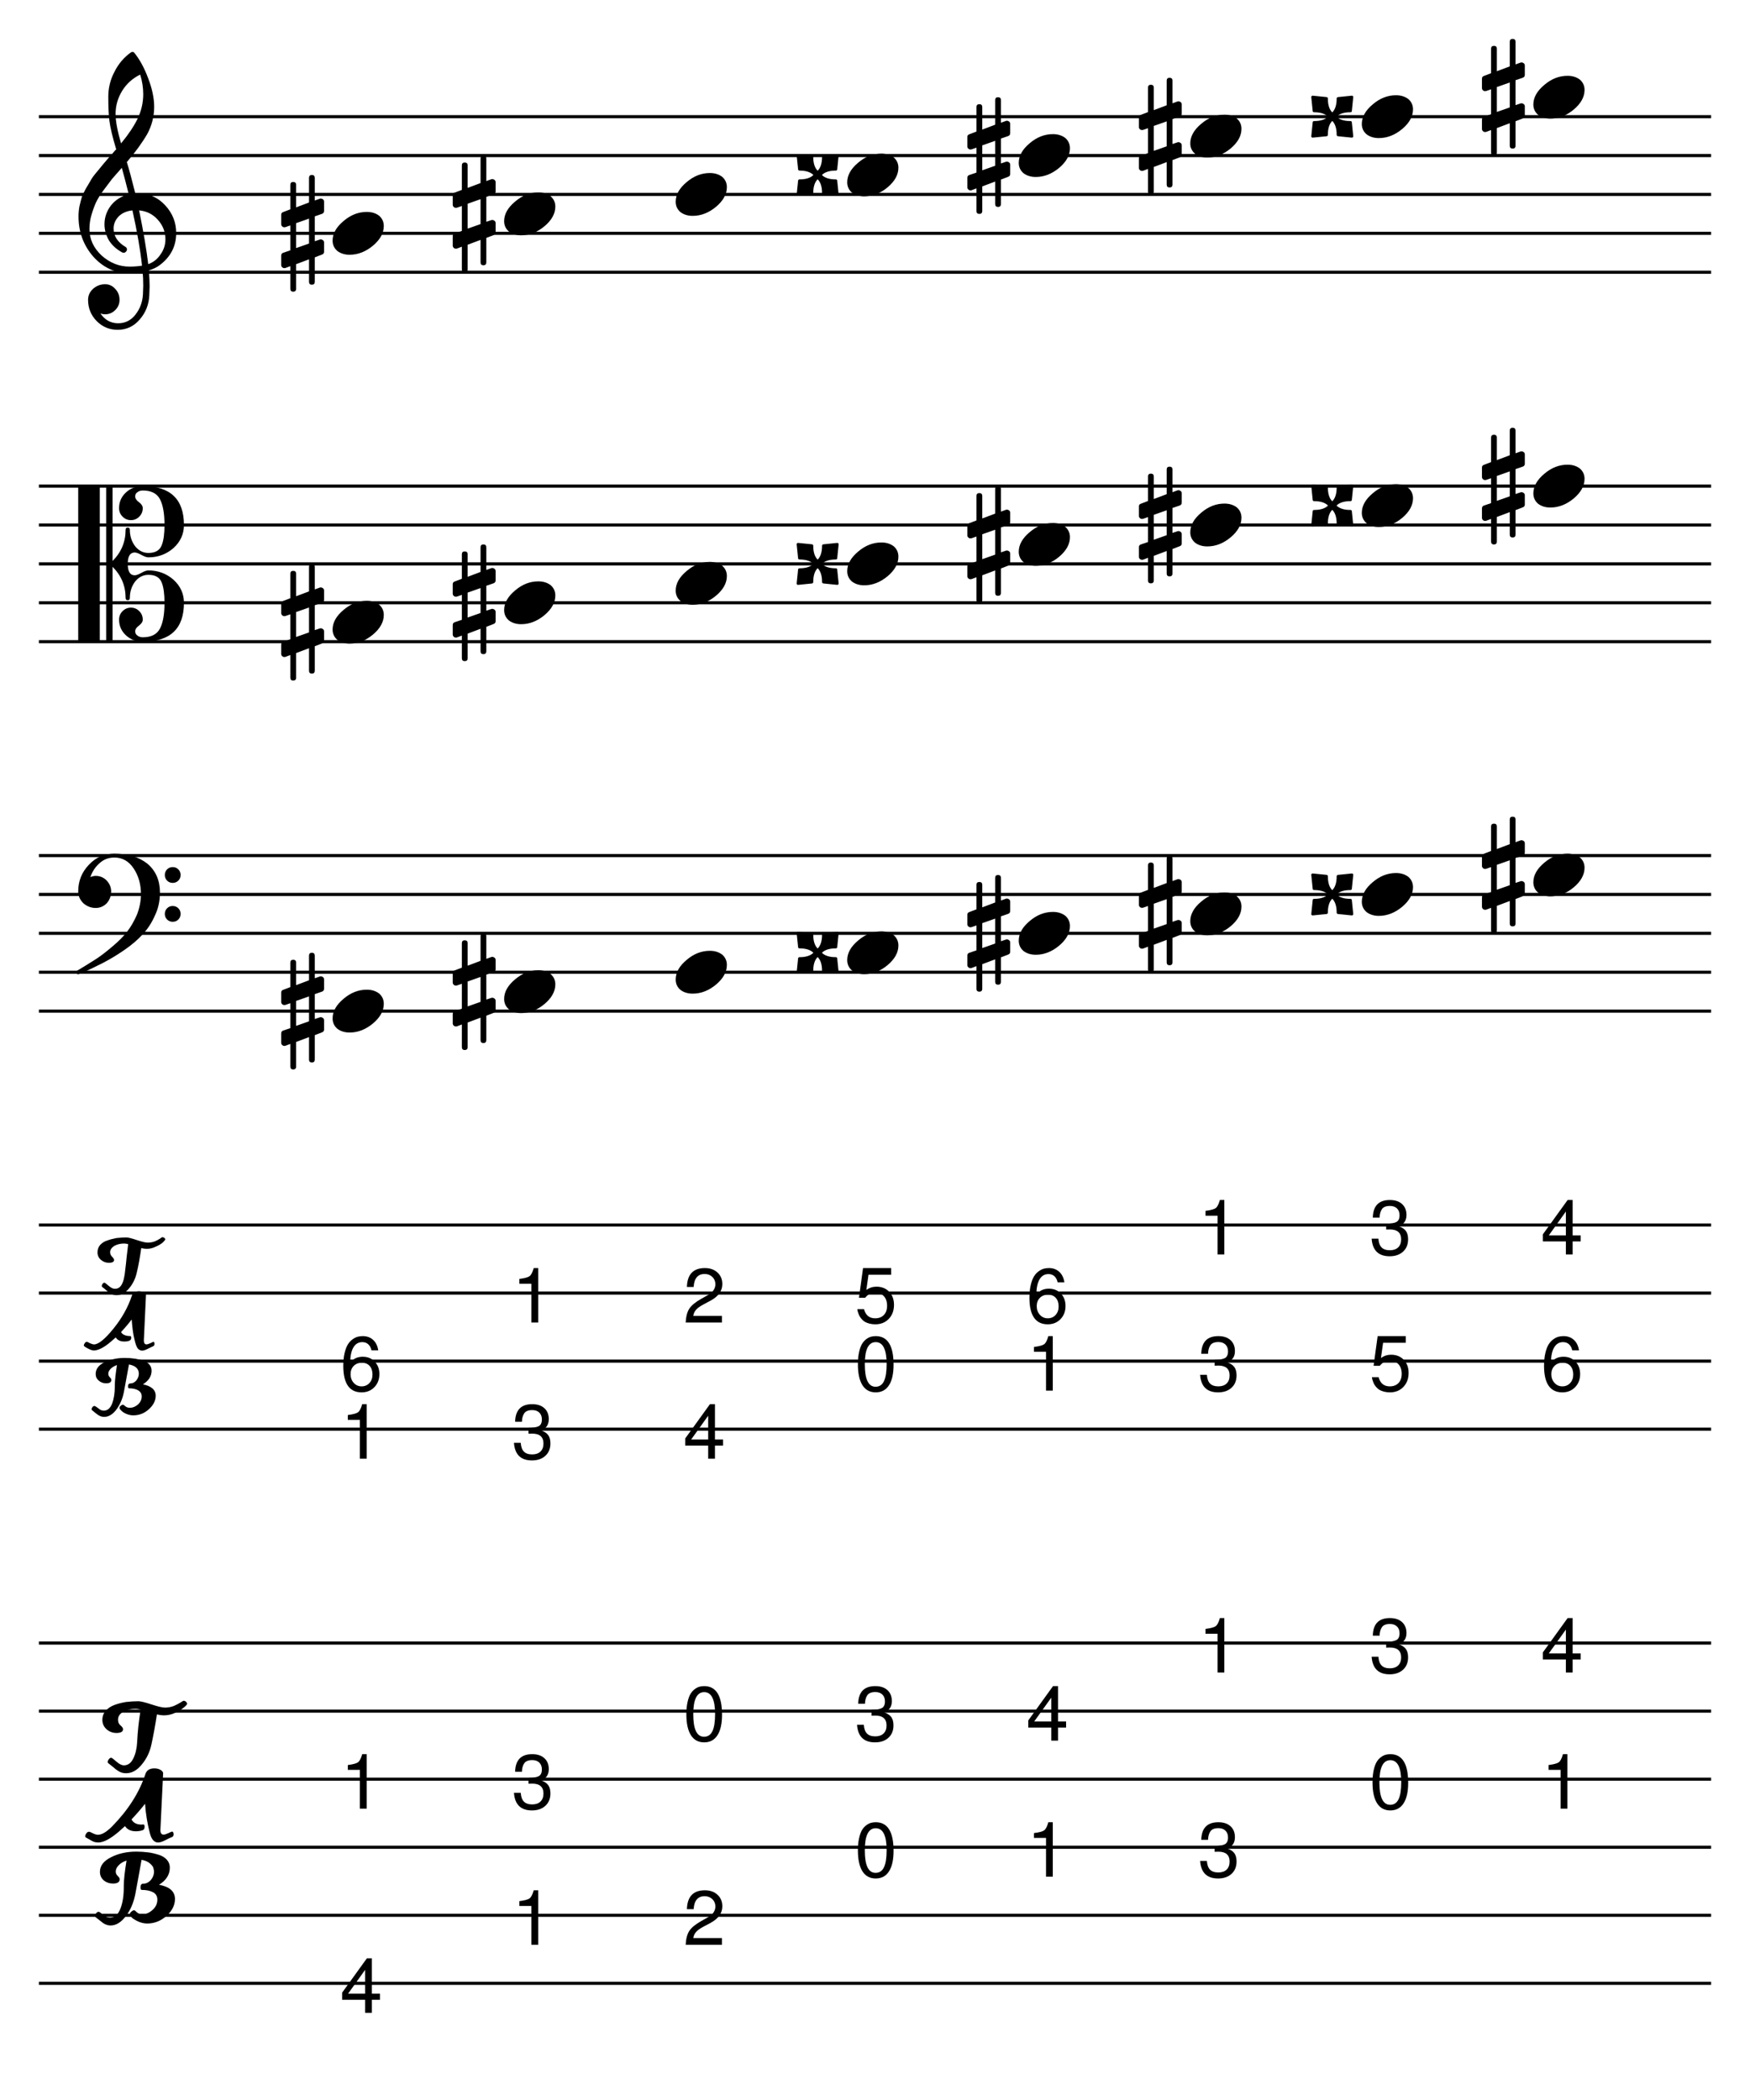<?xml version="1.0" encoding="UTF-8" standalone="no"?>
<svg width="637.794px" height="765.353px" viewBox="0 0 637.794 765.353"
 xmlns="http://www.w3.org/2000/svg" xmlns:xlink="http://www.w3.org/1999/xlink" version="1.2" baseProfile="tiny">
<title>harmonicmajor (82)</title>
<desc>Generated by MuseScore 3.4.2</desc>
<polyline class="StaffLines" fill="none" stroke="#000000" stroke-width="1.13" stroke-linejoin="bevel" points="14.173,42.52 623.621,42.52"/>
<polyline class="StaffLines" fill="none" stroke="#000000" stroke-width="1.13" stroke-linejoin="bevel" points="14.173,56.693 623.621,56.693"/>
<polyline class="StaffLines" fill="none" stroke="#000000" stroke-width="1.13" stroke-linejoin="bevel" points="14.173,70.866 623.621,70.866"/>
<polyline class="StaffLines" fill="none" stroke="#000000" stroke-width="1.13" stroke-linejoin="bevel" points="14.173,85.039 623.621,85.039"/>
<polyline class="StaffLines" fill="none" stroke="#000000" stroke-width="1.13" stroke-linejoin="bevel" points="14.173,99.213 623.621,99.213"/>
<polyline class="StaffLines" fill="none" stroke="#000000" stroke-width="1.13" stroke-linejoin="bevel" points="14.173,177.165 623.621,177.165"/>
<polyline class="StaffLines" fill="none" stroke="#000000" stroke-width="1.13" stroke-linejoin="bevel" points="14.173,191.339 623.621,191.339"/>
<polyline class="StaffLines" fill="none" stroke="#000000" stroke-width="1.13" stroke-linejoin="bevel" points="14.173,205.512 623.621,205.512"/>
<polyline class="StaffLines" fill="none" stroke="#000000" stroke-width="1.13" stroke-linejoin="bevel" points="14.173,219.685 623.621,219.685"/>
<polyline class="StaffLines" fill="none" stroke="#000000" stroke-width="1.13" stroke-linejoin="bevel" points="14.173,233.858 623.621,233.858"/>
<polyline class="StaffLines" fill="none" stroke="#000000" stroke-width="1.13" stroke-linejoin="bevel" points="14.173,311.811 623.621,311.811"/>
<polyline class="StaffLines" fill="none" stroke="#000000" stroke-width="1.13" stroke-linejoin="bevel" points="14.173,325.984 623.621,325.984"/>
<polyline class="StaffLines" fill="none" stroke="#000000" stroke-width="1.13" stroke-linejoin="bevel" points="14.173,340.157 623.621,340.157"/>
<polyline class="StaffLines" fill="none" stroke="#000000" stroke-width="1.13" stroke-linejoin="bevel" points="14.173,354.331 623.621,354.331"/>
<polyline class="StaffLines" fill="none" stroke="#000000" stroke-width="1.13" stroke-linejoin="bevel" points="14.173,368.504 623.621,368.504"/>
<polyline class="StaffLines" fill="none" stroke="#000000" stroke-width="1.13" stroke-linejoin="bevel" points="14.173,446.457 623.621,446.457"/>
<polyline class="StaffLines" fill="none" stroke="#000000" stroke-width="1.13" stroke-linejoin="bevel" points="14.173,471.26 623.621,471.26"/>
<polyline class="StaffLines" fill="none" stroke="#000000" stroke-width="1.13" stroke-linejoin="bevel" points="14.173,496.063 623.621,496.063"/>
<polyline class="StaffLines" fill="none" stroke="#000000" stroke-width="1.13" stroke-linejoin="bevel" points="14.173,520.866 623.621,520.866"/>
<polyline class="StaffLines" fill="none" stroke="#000000" stroke-width="1.13" stroke-linejoin="bevel" points="14.173,598.819 623.621,598.819"/>
<polyline class="StaffLines" fill="none" stroke="#000000" stroke-width="1.13" stroke-linejoin="bevel" points="14.173,623.622 623.621,623.622"/>
<polyline class="StaffLines" fill="none" stroke="#000000" stroke-width="1.13" stroke-linejoin="bevel" points="14.173,648.425 623.621,648.425"/>
<polyline class="StaffLines" fill="none" stroke="#000000" stroke-width="1.13" stroke-linejoin="bevel" points="14.173,673.228 623.621,673.228"/>
<polyline class="StaffLines" fill="none" stroke="#000000" stroke-width="1.13" stroke-linejoin="bevel" points="14.173,698.032 623.621,698.032"/>
<polyline class="StaffLines" fill="none" stroke="#000000" stroke-width="1.13" stroke-linejoin="bevel" points="14.173,722.835 623.621,722.835"/>
<path class="Accidental" transform="matrix(0.567,0,0,0.567,102.486,368.504)" d="M21.578,31.156 C21.578,32.396 20.961,33.016 19.727,33.016 C18.492,33.016 17.875,32.396 17.875,31.156 L17.875,16.703 L9.578,19.828 L9.578,35.641 C9.578,36.88 8.958,37.5 7.719,37.5 C6.479,37.5 5.859,36.88 5.859,35.641 L5.859,21.094 L2.734,22.266 C2.672,22.328 2.411,22.359 1.953,22.359 C1.432,22.359 0.977,22.164 0.586,21.773 C0.195,21.383 0,20.927 0,20.406 L0,14.359 C0,13.38 0.422,12.76 1.266,12.5 L5.859,10.938 L5.859,-5.078 L2.734,-4 C2.672,-3.938 2.411,-3.906 1.953,-3.906 C1.432,-3.906 0.977,-4.102 0.586,-4.492 C0.195,-4.883 0,-5.339 0,-5.859 L0,-11.922 C0,-12.828 0.422,-13.412 1.266,-13.672 L5.859,-15.438 L5.859,-31.156 C5.859,-32.396 6.479,-33.016 7.719,-33.016 C8.958,-33.016 9.578,-32.396 9.578,-31.156 L9.578,-16.703 L17.875,-19.828 L17.875,-35.641 C17.875,-36.88 18.492,-37.5 19.727,-37.5 C20.961,-37.5 21.578,-36.88 21.578,-35.641 L21.578,-21.094 L24.812,-22.266 C24.875,-22.328 25.099,-22.359 25.484,-22.359 C25.943,-22.359 26.432,-22.167 26.953,-21.781 C27.349,-21.385 27.547,-20.927 27.547,-20.406 L27.547,-14.359 C27.547,-13.443 27.088,-12.823 26.172,-12.5 L21.578,-10.938 L21.578,5.078 L24.812,4 C24.875,3.938 25.099,3.906 25.484,3.906 C25.943,3.906 26.432,4.104 26.953,4.5 C27.349,4.885 27.547,5.339 27.547,5.859 L27.547,11.922 C27.547,12.766 27.088,13.349 26.172,13.672 L21.578,15.438 L21.578,31.156 M17.875,-9.469 L9.578,-6.547 L9.578,9.469 L17.875,6.547 L17.875,-9.469 "/>
<path class="Accidental" transform="matrix(0.567,0,0,0.567,165.003,361.417)" d="M21.578,31.156 C21.578,32.396 20.961,33.016 19.727,33.016 C18.492,33.016 17.875,32.396 17.875,31.156 L17.875,16.703 L9.578,19.828 L9.578,35.641 C9.578,36.88 8.958,37.5 7.719,37.5 C6.479,37.5 5.859,36.88 5.859,35.641 L5.859,21.094 L2.734,22.266 C2.672,22.328 2.411,22.359 1.953,22.359 C1.432,22.359 0.977,22.164 0.586,21.773 C0.195,21.383 0,20.927 0,20.406 L0,14.359 C0,13.38 0.422,12.76 1.266,12.5 L5.859,10.938 L5.859,-5.078 L2.734,-4 C2.672,-3.938 2.411,-3.906 1.953,-3.906 C1.432,-3.906 0.977,-4.102 0.586,-4.492 C0.195,-4.883 0,-5.339 0,-5.859 L0,-11.922 C0,-12.828 0.422,-13.412 1.266,-13.672 L5.859,-15.438 L5.859,-31.156 C5.859,-32.396 6.479,-33.016 7.719,-33.016 C8.958,-33.016 9.578,-32.396 9.578,-31.156 L9.578,-16.703 L17.875,-19.828 L17.875,-35.641 C17.875,-36.88 18.492,-37.5 19.727,-37.5 C20.961,-37.5 21.578,-36.88 21.578,-35.641 L21.578,-21.094 L24.812,-22.266 C24.875,-22.328 25.099,-22.359 25.484,-22.359 C25.943,-22.359 26.432,-22.167 26.953,-21.781 C27.349,-21.385 27.547,-20.927 27.547,-20.406 L27.547,-14.359 C27.547,-13.443 27.088,-12.823 26.172,-12.5 L21.578,-10.938 L21.578,5.078 L24.812,4 C24.875,3.938 25.099,3.906 25.484,3.906 C25.943,3.906 26.432,4.104 26.953,4.5 C27.349,4.885 27.547,5.339 27.547,5.859 L27.547,11.922 C27.547,12.766 27.088,13.349 26.172,13.672 L21.578,15.438 L21.578,31.156 M17.875,-9.469 L9.578,-6.547 L9.578,9.469 L17.875,6.547 L17.875,-9.469 "/>
<path class="Accidental" transform="matrix(0.567,0,0,0.567,290.909,347.244)" d="M15.234,0 C17.12,1.885 20.083,2.828 24.125,2.828 C24.771,2.828 25.094,3.156 25.094,3.812 L25.984,12.5 C26.047,12.76 25.979,12.99 25.781,13.188 C25.583,13.385 25.354,13.484 25.094,13.484 L16.312,12.594 C15.656,12.531 15.328,12.208 15.328,11.625 C15.328,7.583 14.385,4.62 12.5,2.734 C10.615,4.62 9.672,7.583 9.672,11.625 C9.672,12.208 9.38,12.531 8.797,12.594 L-0.094,13.484 C-0.354,13.484 -0.583,13.385 -0.781,13.188 C-0.979,12.99 -1.047,12.76 -0.984,12.5 L-0.094,3.812 C-0.094,3.156 0.229,2.828 0.875,2.828 C4.917,2.828 7.88,1.885 9.766,0 C7.88,-1.885 4.917,-2.828 0.875,-2.828 C0.229,-2.828 -0.094,-3.156 -0.094,-3.812 L-0.984,-12.5 C-1.047,-12.76 -0.979,-12.99 -0.781,-13.188 C-0.583,-13.385 -0.354,-13.484 -0.094,-13.484 L8.797,-12.594 C9.38,-12.531 9.672,-12.208 9.672,-11.625 C9.672,-7.583 10.615,-4.62 12.5,-2.734 C14.385,-4.62 15.328,-7.583 15.328,-11.625 C15.328,-12.208 15.656,-12.531 16.312,-12.594 L25.094,-13.484 C25.354,-13.484 25.583,-13.385 25.781,-13.188 C25.979,-12.99 26.047,-12.76 25.984,-12.5 L25.094,-3.812 C25.094,-3.156 24.771,-2.828 24.125,-2.828 C20.083,-2.828 17.12,-1.885 15.234,0"/>
<path class="Accidental" transform="matrix(0.567,0,0,0.567,352.554,340.157)" d="M21.578,31.156 C21.578,32.396 20.961,33.016 19.727,33.016 C18.492,33.016 17.875,32.396 17.875,31.156 L17.875,16.703 L9.578,19.828 L9.578,35.641 C9.578,36.88 8.958,37.5 7.719,37.5 C6.479,37.5 5.859,36.88 5.859,35.641 L5.859,21.094 L2.734,22.266 C2.672,22.328 2.411,22.359 1.953,22.359 C1.432,22.359 0.977,22.164 0.586,21.773 C0.195,21.383 0,20.927 0,20.406 L0,14.359 C0,13.38 0.422,12.76 1.266,12.5 L5.859,10.938 L5.859,-5.078 L2.734,-4 C2.672,-3.938 2.411,-3.906 1.953,-3.906 C1.432,-3.906 0.977,-4.102 0.586,-4.492 C0.195,-4.883 0,-5.339 0,-5.859 L0,-11.922 C0,-12.828 0.422,-13.412 1.266,-13.672 L5.859,-15.438 L5.859,-31.156 C5.859,-32.396 6.479,-33.016 7.719,-33.016 C8.958,-33.016 9.578,-32.396 9.578,-31.156 L9.578,-16.703 L17.875,-19.828 L17.875,-35.641 C17.875,-36.88 18.492,-37.5 19.727,-37.5 C20.961,-37.5 21.578,-36.88 21.578,-35.641 L21.578,-21.094 L24.812,-22.266 C24.875,-22.328 25.099,-22.359 25.484,-22.359 C25.943,-22.359 26.432,-22.167 26.953,-21.781 C27.349,-21.385 27.547,-20.927 27.547,-20.406 L27.547,-14.359 C27.547,-13.443 27.088,-12.823 26.172,-12.5 L21.578,-10.938 L21.578,5.078 L24.812,4 C24.875,3.938 25.099,3.906 25.484,3.906 C25.943,3.906 26.432,4.104 26.953,4.5 C27.349,4.885 27.547,5.339 27.547,5.859 L27.547,11.922 C27.547,12.766 27.088,13.349 26.172,13.672 L21.578,15.438 L21.578,31.156 M17.875,-9.469 L9.578,-6.547 L9.578,9.469 L17.875,6.547 L17.875,-9.469 "/>
<path class="Accidental" transform="matrix(0.567,0,0,0.567,415.071,333.071)" d="M21.578,31.156 C21.578,32.396 20.961,33.016 19.727,33.016 C18.492,33.016 17.875,32.396 17.875,31.156 L17.875,16.703 L9.578,19.828 L9.578,35.641 C9.578,36.88 8.958,37.5 7.719,37.5 C6.479,37.5 5.859,36.88 5.859,35.641 L5.859,21.094 L2.734,22.266 C2.672,22.328 2.411,22.359 1.953,22.359 C1.432,22.359 0.977,22.164 0.586,21.773 C0.195,21.383 0,20.927 0,20.406 L0,14.359 C0,13.38 0.422,12.76 1.266,12.5 L5.859,10.938 L5.859,-5.078 L2.734,-4 C2.672,-3.938 2.411,-3.906 1.953,-3.906 C1.432,-3.906 0.977,-4.102 0.586,-4.492 C0.195,-4.883 0,-5.339 0,-5.859 L0,-11.922 C0,-12.828 0.422,-13.412 1.266,-13.672 L5.859,-15.438 L5.859,-31.156 C5.859,-32.396 6.479,-33.016 7.719,-33.016 C8.958,-33.016 9.578,-32.396 9.578,-31.156 L9.578,-16.703 L17.875,-19.828 L17.875,-35.641 C17.875,-36.88 18.492,-37.5 19.727,-37.5 C20.961,-37.5 21.578,-36.88 21.578,-35.641 L21.578,-21.094 L24.812,-22.266 C24.875,-22.328 25.099,-22.359 25.484,-22.359 C25.943,-22.359 26.432,-22.167 26.953,-21.781 C27.349,-21.385 27.547,-20.927 27.547,-20.406 L27.547,-14.359 C27.547,-13.443 27.088,-12.823 26.172,-12.5 L21.578,-10.938 L21.578,5.078 L24.812,4 C24.875,3.938 25.099,3.906 25.484,3.906 C25.943,3.906 26.432,4.104 26.953,4.5 C27.349,4.885 27.547,5.339 27.547,5.859 L27.547,11.922 C27.547,12.766 27.088,13.349 26.172,13.672 L21.578,15.438 L21.578,31.156 M17.875,-9.469 L9.578,-6.547 L9.578,9.469 L17.875,6.547 L17.875,-9.469 "/>
<path class="Accidental" transform="matrix(0.567,0,0,0.567,478.461,325.984)" d="M15.234,0 C17.12,1.885 20.083,2.828 24.125,2.828 C24.771,2.828 25.094,3.156 25.094,3.812 L25.984,12.5 C26.047,12.76 25.979,12.99 25.781,13.188 C25.583,13.385 25.354,13.484 25.094,13.484 L16.312,12.594 C15.656,12.531 15.328,12.208 15.328,11.625 C15.328,7.583 14.385,4.62 12.5,2.734 C10.615,4.62 9.672,7.583 9.672,11.625 C9.672,12.208 9.38,12.531 8.797,12.594 L-0.094,13.484 C-0.354,13.484 -0.583,13.385 -0.781,13.188 C-0.979,12.99 -1.047,12.76 -0.984,12.5 L-0.094,3.812 C-0.094,3.156 0.229,2.828 0.875,2.828 C4.917,2.828 7.88,1.885 9.766,0 C7.88,-1.885 4.917,-2.828 0.875,-2.828 C0.229,-2.828 -0.094,-3.156 -0.094,-3.812 L-0.984,-12.5 C-1.047,-12.76 -0.979,-12.99 -0.781,-13.188 C-0.583,-13.385 -0.354,-13.484 -0.094,-13.484 L8.797,-12.594 C9.38,-12.531 9.672,-12.208 9.672,-11.625 C9.672,-7.583 10.615,-4.62 12.5,-2.734 C14.385,-4.62 15.328,-7.583 15.328,-11.625 C15.328,-12.208 15.656,-12.531 16.312,-12.594 L25.094,-13.484 C25.354,-13.484 25.583,-13.385 25.781,-13.188 C25.979,-12.99 26.047,-12.76 25.984,-12.5 L25.094,-3.812 C25.094,-3.156 24.771,-2.828 24.125,-2.828 C20.083,-2.828 17.12,-1.885 15.234,0"/>
<path class="Accidental" transform="matrix(0.567,0,0,0.567,540.105,318.898)" d="M21.578,31.156 C21.578,32.396 20.961,33.016 19.727,33.016 C18.492,33.016 17.875,32.396 17.875,31.156 L17.875,16.703 L9.578,19.828 L9.578,35.641 C9.578,36.88 8.958,37.5 7.719,37.5 C6.479,37.5 5.859,36.88 5.859,35.641 L5.859,21.094 L2.734,22.266 C2.672,22.328 2.411,22.359 1.953,22.359 C1.432,22.359 0.977,22.164 0.586,21.773 C0.195,21.383 0,20.927 0,20.406 L0,14.359 C0,13.38 0.422,12.76 1.266,12.5 L5.859,10.938 L5.859,-5.078 L2.734,-4 C2.672,-3.938 2.411,-3.906 1.953,-3.906 C1.432,-3.906 0.977,-4.102 0.586,-4.492 C0.195,-4.883 0,-5.339 0,-5.859 L0,-11.922 C0,-12.828 0.422,-13.412 1.266,-13.672 L5.859,-15.438 L5.859,-31.156 C5.859,-32.396 6.479,-33.016 7.719,-33.016 C8.958,-33.016 9.578,-32.396 9.578,-31.156 L9.578,-16.703 L17.875,-19.828 L17.875,-35.641 C17.875,-36.88 18.492,-37.5 19.727,-37.5 C20.961,-37.5 21.578,-36.88 21.578,-35.641 L21.578,-21.094 L24.812,-22.266 C24.875,-22.328 25.099,-22.359 25.484,-22.359 C25.943,-22.359 26.432,-22.167 26.953,-21.781 C27.349,-21.385 27.547,-20.927 27.547,-20.406 L27.547,-14.359 C27.547,-13.443 27.088,-12.823 26.172,-12.5 L21.578,-10.938 L21.578,5.078 L24.812,4 C24.875,3.938 25.099,3.906 25.484,3.906 C25.943,3.906 26.432,4.104 26.953,4.5 C27.349,4.885 27.547,5.339 27.547,5.859 L27.547,11.922 C27.547,12.766 27.088,13.349 26.172,13.672 L21.578,15.438 L21.578,31.156 M17.875,-9.469 L9.578,-6.547 L9.578,9.469 L17.875,6.547 L17.875,-9.469 "/>
<path class="Accidental" transform="matrix(0.567,0,0,0.567,102.486,226.772)" d="M21.578,31.156 C21.578,32.396 20.961,33.016 19.727,33.016 C18.492,33.016 17.875,32.396 17.875,31.156 L17.875,16.703 L9.578,19.828 L9.578,35.641 C9.578,36.88 8.958,37.5 7.719,37.5 C6.479,37.5 5.859,36.88 5.859,35.641 L5.859,21.094 L2.734,22.266 C2.672,22.328 2.411,22.359 1.953,22.359 C1.432,22.359 0.977,22.164 0.586,21.773 C0.195,21.383 0,20.927 0,20.406 L0,14.359 C0,13.38 0.422,12.76 1.266,12.5 L5.859,10.938 L5.859,-5.078 L2.734,-4 C2.672,-3.938 2.411,-3.906 1.953,-3.906 C1.432,-3.906 0.977,-4.102 0.586,-4.492 C0.195,-4.883 0,-5.339 0,-5.859 L0,-11.922 C0,-12.828 0.422,-13.412 1.266,-13.672 L5.859,-15.438 L5.859,-31.156 C5.859,-32.396 6.479,-33.016 7.719,-33.016 C8.958,-33.016 9.578,-32.396 9.578,-31.156 L9.578,-16.703 L17.875,-19.828 L17.875,-35.641 C17.875,-36.88 18.492,-37.5 19.727,-37.5 C20.961,-37.5 21.578,-36.88 21.578,-35.641 L21.578,-21.094 L24.812,-22.266 C24.875,-22.328 25.099,-22.359 25.484,-22.359 C25.943,-22.359 26.432,-22.167 26.953,-21.781 C27.349,-21.385 27.547,-20.927 27.547,-20.406 L27.547,-14.359 C27.547,-13.443 27.088,-12.823 26.172,-12.5 L21.578,-10.938 L21.578,5.078 L24.812,4 C24.875,3.938 25.099,3.906 25.484,3.906 C25.943,3.906 26.432,4.104 26.953,4.5 C27.349,4.885 27.547,5.339 27.547,5.859 L27.547,11.922 C27.547,12.766 27.088,13.349 26.172,13.672 L21.578,15.438 L21.578,31.156 M17.875,-9.469 L9.578,-6.547 L9.578,9.469 L17.875,6.547 L17.875,-9.469 "/>
<path class="Accidental" transform="matrix(0.567,0,0,0.567,165.003,219.685)" d="M21.578,31.156 C21.578,32.396 20.961,33.016 19.727,33.016 C18.492,33.016 17.875,32.396 17.875,31.156 L17.875,16.703 L9.578,19.828 L9.578,35.641 C9.578,36.88 8.958,37.5 7.719,37.5 C6.479,37.5 5.859,36.88 5.859,35.641 L5.859,21.094 L2.734,22.266 C2.672,22.328 2.411,22.359 1.953,22.359 C1.432,22.359 0.977,22.164 0.586,21.773 C0.195,21.383 0,20.927 0,20.406 L0,14.359 C0,13.38 0.422,12.76 1.266,12.5 L5.859,10.938 L5.859,-5.078 L2.734,-4 C2.672,-3.938 2.411,-3.906 1.953,-3.906 C1.432,-3.906 0.977,-4.102 0.586,-4.492 C0.195,-4.883 0,-5.339 0,-5.859 L0,-11.922 C0,-12.828 0.422,-13.412 1.266,-13.672 L5.859,-15.438 L5.859,-31.156 C5.859,-32.396 6.479,-33.016 7.719,-33.016 C8.958,-33.016 9.578,-32.396 9.578,-31.156 L9.578,-16.703 L17.875,-19.828 L17.875,-35.641 C17.875,-36.88 18.492,-37.5 19.727,-37.5 C20.961,-37.5 21.578,-36.88 21.578,-35.641 L21.578,-21.094 L24.812,-22.266 C24.875,-22.328 25.099,-22.359 25.484,-22.359 C25.943,-22.359 26.432,-22.167 26.953,-21.781 C27.349,-21.385 27.547,-20.927 27.547,-20.406 L27.547,-14.359 C27.547,-13.443 27.088,-12.823 26.172,-12.5 L21.578,-10.938 L21.578,5.078 L24.812,4 C24.875,3.938 25.099,3.906 25.484,3.906 C25.943,3.906 26.432,4.104 26.953,4.5 C27.349,4.885 27.547,5.339 27.547,5.859 L27.547,11.922 C27.547,12.766 27.088,13.349 26.172,13.672 L21.578,15.438 L21.578,31.156 M17.875,-9.469 L9.578,-6.547 L9.578,9.469 L17.875,6.547 L17.875,-9.469 "/>
<path class="Accidental" transform="matrix(0.567,0,0,0.567,290.909,205.512)" d="M15.234,0 C17.12,1.885 20.083,2.828 24.125,2.828 C24.771,2.828 25.094,3.156 25.094,3.812 L25.984,12.5 C26.047,12.76 25.979,12.99 25.781,13.188 C25.583,13.385 25.354,13.484 25.094,13.484 L16.312,12.594 C15.656,12.531 15.328,12.208 15.328,11.625 C15.328,7.583 14.385,4.62 12.5,2.734 C10.615,4.62 9.672,7.583 9.672,11.625 C9.672,12.208 9.38,12.531 8.797,12.594 L-0.094,13.484 C-0.354,13.484 -0.583,13.385 -0.781,13.188 C-0.979,12.99 -1.047,12.76 -0.984,12.5 L-0.094,3.812 C-0.094,3.156 0.229,2.828 0.875,2.828 C4.917,2.828 7.88,1.885 9.766,0 C7.88,-1.885 4.917,-2.828 0.875,-2.828 C0.229,-2.828 -0.094,-3.156 -0.094,-3.812 L-0.984,-12.5 C-1.047,-12.76 -0.979,-12.99 -0.781,-13.188 C-0.583,-13.385 -0.354,-13.484 -0.094,-13.484 L8.797,-12.594 C9.38,-12.531 9.672,-12.208 9.672,-11.625 C9.672,-7.583 10.615,-4.62 12.5,-2.734 C14.385,-4.62 15.328,-7.583 15.328,-11.625 C15.328,-12.208 15.656,-12.531 16.312,-12.594 L25.094,-13.484 C25.354,-13.484 25.583,-13.385 25.781,-13.188 C25.979,-12.99 26.047,-12.76 25.984,-12.5 L25.094,-3.812 C25.094,-3.156 24.771,-2.828 24.125,-2.828 C20.083,-2.828 17.12,-1.885 15.234,0"/>
<path class="Accidental" transform="matrix(0.567,0,0,0.567,352.554,198.425)" d="M21.578,31.156 C21.578,32.396 20.961,33.016 19.727,33.016 C18.492,33.016 17.875,32.396 17.875,31.156 L17.875,16.703 L9.578,19.828 L9.578,35.641 C9.578,36.88 8.958,37.5 7.719,37.5 C6.479,37.5 5.859,36.88 5.859,35.641 L5.859,21.094 L2.734,22.266 C2.672,22.328 2.411,22.359 1.953,22.359 C1.432,22.359 0.977,22.164 0.586,21.773 C0.195,21.383 0,20.927 0,20.406 L0,14.359 C0,13.38 0.422,12.76 1.266,12.5 L5.859,10.938 L5.859,-5.078 L2.734,-4 C2.672,-3.938 2.411,-3.906 1.953,-3.906 C1.432,-3.906 0.977,-4.102 0.586,-4.492 C0.195,-4.883 0,-5.339 0,-5.859 L0,-11.922 C0,-12.828 0.422,-13.412 1.266,-13.672 L5.859,-15.438 L5.859,-31.156 C5.859,-32.396 6.479,-33.016 7.719,-33.016 C8.958,-33.016 9.578,-32.396 9.578,-31.156 L9.578,-16.703 L17.875,-19.828 L17.875,-35.641 C17.875,-36.88 18.492,-37.5 19.727,-37.5 C20.961,-37.5 21.578,-36.88 21.578,-35.641 L21.578,-21.094 L24.812,-22.266 C24.875,-22.328 25.099,-22.359 25.484,-22.359 C25.943,-22.359 26.432,-22.167 26.953,-21.781 C27.349,-21.385 27.547,-20.927 27.547,-20.406 L27.547,-14.359 C27.547,-13.443 27.088,-12.823 26.172,-12.5 L21.578,-10.938 L21.578,5.078 L24.812,4 C24.875,3.938 25.099,3.906 25.484,3.906 C25.943,3.906 26.432,4.104 26.953,4.5 C27.349,4.885 27.547,5.339 27.547,5.859 L27.547,11.922 C27.547,12.766 27.088,13.349 26.172,13.672 L21.578,15.438 L21.578,31.156 M17.875,-9.469 L9.578,-6.547 L9.578,9.469 L17.875,6.547 L17.875,-9.469 "/>
<path class="Accidental" transform="matrix(0.567,0,0,0.567,415.071,191.339)" d="M21.578,31.156 C21.578,32.396 20.961,33.016 19.727,33.016 C18.492,33.016 17.875,32.396 17.875,31.156 L17.875,16.703 L9.578,19.828 L9.578,35.641 C9.578,36.88 8.958,37.5 7.719,37.5 C6.479,37.5 5.859,36.88 5.859,35.641 L5.859,21.094 L2.734,22.266 C2.672,22.328 2.411,22.359 1.953,22.359 C1.432,22.359 0.977,22.164 0.586,21.773 C0.195,21.383 0,20.927 0,20.406 L0,14.359 C0,13.38 0.422,12.76 1.266,12.5 L5.859,10.938 L5.859,-5.078 L2.734,-4 C2.672,-3.938 2.411,-3.906 1.953,-3.906 C1.432,-3.906 0.977,-4.102 0.586,-4.492 C0.195,-4.883 0,-5.339 0,-5.859 L0,-11.922 C0,-12.828 0.422,-13.412 1.266,-13.672 L5.859,-15.438 L5.859,-31.156 C5.859,-32.396 6.479,-33.016 7.719,-33.016 C8.958,-33.016 9.578,-32.396 9.578,-31.156 L9.578,-16.703 L17.875,-19.828 L17.875,-35.641 C17.875,-36.88 18.492,-37.5 19.727,-37.5 C20.961,-37.5 21.578,-36.88 21.578,-35.641 L21.578,-21.094 L24.812,-22.266 C24.875,-22.328 25.099,-22.359 25.484,-22.359 C25.943,-22.359 26.432,-22.167 26.953,-21.781 C27.349,-21.385 27.547,-20.927 27.547,-20.406 L27.547,-14.359 C27.547,-13.443 27.088,-12.823 26.172,-12.5 L21.578,-10.938 L21.578,5.078 L24.812,4 C24.875,3.938 25.099,3.906 25.484,3.906 C25.943,3.906 26.432,4.104 26.953,4.5 C27.349,4.885 27.547,5.339 27.547,5.859 L27.547,11.922 C27.547,12.766 27.088,13.349 26.172,13.672 L21.578,15.438 L21.578,31.156 M17.875,-9.469 L9.578,-6.547 L9.578,9.469 L17.875,6.547 L17.875,-9.469 "/>
<path class="Accidental" transform="matrix(0.567,0,0,0.567,478.461,184.252)" d="M15.234,0 C17.12,1.885 20.083,2.828 24.125,2.828 C24.771,2.828 25.094,3.156 25.094,3.812 L25.984,12.5 C26.047,12.76 25.979,12.99 25.781,13.188 C25.583,13.385 25.354,13.484 25.094,13.484 L16.312,12.594 C15.656,12.531 15.328,12.208 15.328,11.625 C15.328,7.583 14.385,4.62 12.5,2.734 C10.615,4.62 9.672,7.583 9.672,11.625 C9.672,12.208 9.38,12.531 8.797,12.594 L-0.094,13.484 C-0.354,13.484 -0.583,13.385 -0.781,13.188 C-0.979,12.99 -1.047,12.76 -0.984,12.5 L-0.094,3.812 C-0.094,3.156 0.229,2.828 0.875,2.828 C4.917,2.828 7.88,1.885 9.766,0 C7.88,-1.885 4.917,-2.828 0.875,-2.828 C0.229,-2.828 -0.094,-3.156 -0.094,-3.812 L-0.984,-12.5 C-1.047,-12.76 -0.979,-12.99 -0.781,-13.188 C-0.583,-13.385 -0.354,-13.484 -0.094,-13.484 L8.797,-12.594 C9.38,-12.531 9.672,-12.208 9.672,-11.625 C9.672,-7.583 10.615,-4.62 12.5,-2.734 C14.385,-4.62 15.328,-7.583 15.328,-11.625 C15.328,-12.208 15.656,-12.531 16.312,-12.594 L25.094,-13.484 C25.354,-13.484 25.583,-13.385 25.781,-13.188 C25.979,-12.99 26.047,-12.76 25.984,-12.5 L25.094,-3.812 C25.094,-3.156 24.771,-2.828 24.125,-2.828 C20.083,-2.828 17.12,-1.885 15.234,0"/>
<path class="Accidental" transform="matrix(0.567,0,0,0.567,540.105,177.165)" d="M21.578,31.156 C21.578,32.396 20.961,33.016 19.727,33.016 C18.492,33.016 17.875,32.396 17.875,31.156 L17.875,16.703 L9.578,19.828 L9.578,35.641 C9.578,36.88 8.958,37.5 7.719,37.5 C6.479,37.5 5.859,36.88 5.859,35.641 L5.859,21.094 L2.734,22.266 C2.672,22.328 2.411,22.359 1.953,22.359 C1.432,22.359 0.977,22.164 0.586,21.773 C0.195,21.383 0,20.927 0,20.406 L0,14.359 C0,13.38 0.422,12.76 1.266,12.5 L5.859,10.938 L5.859,-5.078 L2.734,-4 C2.672,-3.938 2.411,-3.906 1.953,-3.906 C1.432,-3.906 0.977,-4.102 0.586,-4.492 C0.195,-4.883 0,-5.339 0,-5.859 L0,-11.922 C0,-12.828 0.422,-13.412 1.266,-13.672 L5.859,-15.438 L5.859,-31.156 C5.859,-32.396 6.479,-33.016 7.719,-33.016 C8.958,-33.016 9.578,-32.396 9.578,-31.156 L9.578,-16.703 L17.875,-19.828 L17.875,-35.641 C17.875,-36.88 18.492,-37.5 19.727,-37.5 C20.961,-37.5 21.578,-36.88 21.578,-35.641 L21.578,-21.094 L24.812,-22.266 C24.875,-22.328 25.099,-22.359 25.484,-22.359 C25.943,-22.359 26.432,-22.167 26.953,-21.781 C27.349,-21.385 27.547,-20.927 27.547,-20.406 L27.547,-14.359 C27.547,-13.443 27.088,-12.823 26.172,-12.5 L21.578,-10.938 L21.578,5.078 L24.812,4 C24.875,3.938 25.099,3.906 25.484,3.906 C25.943,3.906 26.432,4.104 26.953,4.5 C27.349,4.885 27.547,5.339 27.547,5.859 L27.547,11.922 C27.547,12.766 27.088,13.349 26.172,13.672 L21.578,15.438 L21.578,31.156 M17.875,-9.469 L9.578,-6.547 L9.578,9.469 L17.875,6.547 L17.875,-9.469 "/>
<path class="Accidental" transform="matrix(0.567,0,0,0.567,102.486,85.039)" d="M21.578,31.156 C21.578,32.396 20.961,33.016 19.727,33.016 C18.492,33.016 17.875,32.396 17.875,31.156 L17.875,16.703 L9.578,19.828 L9.578,35.641 C9.578,36.88 8.958,37.5 7.719,37.5 C6.479,37.5 5.859,36.88 5.859,35.641 L5.859,21.094 L2.734,22.266 C2.672,22.328 2.411,22.359 1.953,22.359 C1.432,22.359 0.977,22.164 0.586,21.773 C0.195,21.383 0,20.927 0,20.406 L0,14.359 C0,13.38 0.422,12.76 1.266,12.5 L5.859,10.938 L5.859,-5.078 L2.734,-4 C2.672,-3.938 2.411,-3.906 1.953,-3.906 C1.432,-3.906 0.977,-4.102 0.586,-4.492 C0.195,-4.883 0,-5.339 0,-5.859 L0,-11.922 C0,-12.828 0.422,-13.412 1.266,-13.672 L5.859,-15.438 L5.859,-31.156 C5.859,-32.396 6.479,-33.016 7.719,-33.016 C8.958,-33.016 9.578,-32.396 9.578,-31.156 L9.578,-16.703 L17.875,-19.828 L17.875,-35.641 C17.875,-36.88 18.492,-37.5 19.727,-37.5 C20.961,-37.5 21.578,-36.88 21.578,-35.641 L21.578,-21.094 L24.812,-22.266 C24.875,-22.328 25.099,-22.359 25.484,-22.359 C25.943,-22.359 26.432,-22.167 26.953,-21.781 C27.349,-21.385 27.547,-20.927 27.547,-20.406 L27.547,-14.359 C27.547,-13.443 27.088,-12.823 26.172,-12.5 L21.578,-10.938 L21.578,5.078 L24.812,4 C24.875,3.938 25.099,3.906 25.484,3.906 C25.943,3.906 26.432,4.104 26.953,4.5 C27.349,4.885 27.547,5.339 27.547,5.859 L27.547,11.922 C27.547,12.766 27.088,13.349 26.172,13.672 L21.578,15.438 L21.578,31.156 M17.875,-9.469 L9.578,-6.547 L9.578,9.469 L17.875,6.547 L17.875,-9.469 "/>
<path class="Accidental" transform="matrix(0.567,0,0,0.567,165.003,77.953)" d="M21.578,31.156 C21.578,32.396 20.961,33.016 19.727,33.016 C18.492,33.016 17.875,32.396 17.875,31.156 L17.875,16.703 L9.578,19.828 L9.578,35.641 C9.578,36.88 8.958,37.5 7.719,37.5 C6.479,37.5 5.859,36.88 5.859,35.641 L5.859,21.094 L2.734,22.266 C2.672,22.328 2.411,22.359 1.953,22.359 C1.432,22.359 0.977,22.164 0.586,21.773 C0.195,21.383 0,20.927 0,20.406 L0,14.359 C0,13.38 0.422,12.76 1.266,12.5 L5.859,10.938 L5.859,-5.078 L2.734,-4 C2.672,-3.938 2.411,-3.906 1.953,-3.906 C1.432,-3.906 0.977,-4.102 0.586,-4.492 C0.195,-4.883 0,-5.339 0,-5.859 L0,-11.922 C0,-12.828 0.422,-13.412 1.266,-13.672 L5.859,-15.438 L5.859,-31.156 C5.859,-32.396 6.479,-33.016 7.719,-33.016 C8.958,-33.016 9.578,-32.396 9.578,-31.156 L9.578,-16.703 L17.875,-19.828 L17.875,-35.641 C17.875,-36.88 18.492,-37.5 19.727,-37.5 C20.961,-37.5 21.578,-36.88 21.578,-35.641 L21.578,-21.094 L24.812,-22.266 C24.875,-22.328 25.099,-22.359 25.484,-22.359 C25.943,-22.359 26.432,-22.167 26.953,-21.781 C27.349,-21.385 27.547,-20.927 27.547,-20.406 L27.547,-14.359 C27.547,-13.443 27.088,-12.823 26.172,-12.5 L21.578,-10.938 L21.578,5.078 L24.812,4 C24.875,3.938 25.099,3.906 25.484,3.906 C25.943,3.906 26.432,4.104 26.953,4.5 C27.349,4.885 27.547,5.339 27.547,5.859 L27.547,11.922 C27.547,12.766 27.088,13.349 26.172,13.672 L21.578,15.438 L21.578,31.156 M17.875,-9.469 L9.578,-6.547 L9.578,9.469 L17.875,6.547 L17.875,-9.469 "/>
<path class="Accidental" transform="matrix(0.567,0,0,0.567,290.909,63.779)" d="M15.234,0 C17.12,1.885 20.083,2.828 24.125,2.828 C24.771,2.828 25.094,3.156 25.094,3.812 L25.984,12.5 C26.047,12.76 25.979,12.99 25.781,13.188 C25.583,13.385 25.354,13.484 25.094,13.484 L16.312,12.594 C15.656,12.531 15.328,12.208 15.328,11.625 C15.328,7.583 14.385,4.62 12.5,2.734 C10.615,4.62 9.672,7.583 9.672,11.625 C9.672,12.208 9.38,12.531 8.797,12.594 L-0.094,13.484 C-0.354,13.484 -0.583,13.385 -0.781,13.188 C-0.979,12.99 -1.047,12.76 -0.984,12.5 L-0.094,3.812 C-0.094,3.156 0.229,2.828 0.875,2.828 C4.917,2.828 7.88,1.885 9.766,0 C7.88,-1.885 4.917,-2.828 0.875,-2.828 C0.229,-2.828 -0.094,-3.156 -0.094,-3.812 L-0.984,-12.5 C-1.047,-12.76 -0.979,-12.99 -0.781,-13.188 C-0.583,-13.385 -0.354,-13.484 -0.094,-13.484 L8.797,-12.594 C9.38,-12.531 9.672,-12.208 9.672,-11.625 C9.672,-7.583 10.615,-4.62 12.5,-2.734 C14.385,-4.62 15.328,-7.583 15.328,-11.625 C15.328,-12.208 15.656,-12.531 16.312,-12.594 L25.094,-13.484 C25.354,-13.484 25.583,-13.385 25.781,-13.188 C25.979,-12.99 26.047,-12.76 25.984,-12.5 L25.094,-3.812 C25.094,-3.156 24.771,-2.828 24.125,-2.828 C20.083,-2.828 17.12,-1.885 15.234,0"/>
<path class="Accidental" transform="matrix(0.567,0,0,0.567,352.554,56.693)" d="M21.578,31.156 C21.578,32.396 20.961,33.016 19.727,33.016 C18.492,33.016 17.875,32.396 17.875,31.156 L17.875,16.703 L9.578,19.828 L9.578,35.641 C9.578,36.88 8.958,37.5 7.719,37.5 C6.479,37.5 5.859,36.88 5.859,35.641 L5.859,21.094 L2.734,22.266 C2.672,22.328 2.411,22.359 1.953,22.359 C1.432,22.359 0.977,22.164 0.586,21.773 C0.195,21.383 0,20.927 0,20.406 L0,14.359 C0,13.38 0.422,12.76 1.266,12.5 L5.859,10.938 L5.859,-5.078 L2.734,-4 C2.672,-3.938 2.411,-3.906 1.953,-3.906 C1.432,-3.906 0.977,-4.102 0.586,-4.492 C0.195,-4.883 0,-5.339 0,-5.859 L0,-11.922 C0,-12.828 0.422,-13.412 1.266,-13.672 L5.859,-15.438 L5.859,-31.156 C5.859,-32.396 6.479,-33.016 7.719,-33.016 C8.958,-33.016 9.578,-32.396 9.578,-31.156 L9.578,-16.703 L17.875,-19.828 L17.875,-35.641 C17.875,-36.88 18.492,-37.5 19.727,-37.5 C20.961,-37.5 21.578,-36.88 21.578,-35.641 L21.578,-21.094 L24.812,-22.266 C24.875,-22.328 25.099,-22.359 25.484,-22.359 C25.943,-22.359 26.432,-22.167 26.953,-21.781 C27.349,-21.385 27.547,-20.927 27.547,-20.406 L27.547,-14.359 C27.547,-13.443 27.088,-12.823 26.172,-12.5 L21.578,-10.938 L21.578,5.078 L24.812,4 C24.875,3.938 25.099,3.906 25.484,3.906 C25.943,3.906 26.432,4.104 26.953,4.5 C27.349,4.885 27.547,5.339 27.547,5.859 L27.547,11.922 C27.547,12.766 27.088,13.349 26.172,13.672 L21.578,15.438 L21.578,31.156 M17.875,-9.469 L9.578,-6.547 L9.578,9.469 L17.875,6.547 L17.875,-9.469 "/>
<path class="Accidental" transform="matrix(0.567,0,0,0.567,415.071,49.606)" d="M21.578,31.156 C21.578,32.396 20.961,33.016 19.727,33.016 C18.492,33.016 17.875,32.396 17.875,31.156 L17.875,16.703 L9.578,19.828 L9.578,35.641 C9.578,36.88 8.958,37.5 7.719,37.5 C6.479,37.5 5.859,36.88 5.859,35.641 L5.859,21.094 L2.734,22.266 C2.672,22.328 2.411,22.359 1.953,22.359 C1.432,22.359 0.977,22.164 0.586,21.773 C0.195,21.383 0,20.927 0,20.406 L0,14.359 C0,13.38 0.422,12.76 1.266,12.5 L5.859,10.938 L5.859,-5.078 L2.734,-4 C2.672,-3.938 2.411,-3.906 1.953,-3.906 C1.432,-3.906 0.977,-4.102 0.586,-4.492 C0.195,-4.883 0,-5.339 0,-5.859 L0,-11.922 C0,-12.828 0.422,-13.412 1.266,-13.672 L5.859,-15.438 L5.859,-31.156 C5.859,-32.396 6.479,-33.016 7.719,-33.016 C8.958,-33.016 9.578,-32.396 9.578,-31.156 L9.578,-16.703 L17.875,-19.828 L17.875,-35.641 C17.875,-36.88 18.492,-37.5 19.727,-37.5 C20.961,-37.5 21.578,-36.88 21.578,-35.641 L21.578,-21.094 L24.812,-22.266 C24.875,-22.328 25.099,-22.359 25.484,-22.359 C25.943,-22.359 26.432,-22.167 26.953,-21.781 C27.349,-21.385 27.547,-20.927 27.547,-20.406 L27.547,-14.359 C27.547,-13.443 27.088,-12.823 26.172,-12.5 L21.578,-10.938 L21.578,5.078 L24.812,4 C24.875,3.938 25.099,3.906 25.484,3.906 C25.943,3.906 26.432,4.104 26.953,4.5 C27.349,4.885 27.547,5.339 27.547,5.859 L27.547,11.922 C27.547,12.766 27.088,13.349 26.172,13.672 L21.578,15.438 L21.578,31.156 M17.875,-9.469 L9.578,-6.547 L9.578,9.469 L17.875,6.547 L17.875,-9.469 "/>
<path class="Accidental" transform="matrix(0.567,0,0,0.567,478.461,42.52)" d="M15.234,0 C17.12,1.885 20.083,2.828 24.125,2.828 C24.771,2.828 25.094,3.156 25.094,3.812 L25.984,12.5 C26.047,12.76 25.979,12.99 25.781,13.188 C25.583,13.385 25.354,13.484 25.094,13.484 L16.312,12.594 C15.656,12.531 15.328,12.208 15.328,11.625 C15.328,7.583 14.385,4.62 12.5,2.734 C10.615,4.62 9.672,7.583 9.672,11.625 C9.672,12.208 9.38,12.531 8.797,12.594 L-0.094,13.484 C-0.354,13.484 -0.583,13.385 -0.781,13.188 C-0.979,12.99 -1.047,12.76 -0.984,12.5 L-0.094,3.812 C-0.094,3.156 0.229,2.828 0.875,2.828 C4.917,2.828 7.88,1.885 9.766,0 C7.88,-1.885 4.917,-2.828 0.875,-2.828 C0.229,-2.828 -0.094,-3.156 -0.094,-3.812 L-0.984,-12.5 C-1.047,-12.76 -0.979,-12.99 -0.781,-13.188 C-0.583,-13.385 -0.354,-13.484 -0.094,-13.484 L8.797,-12.594 C9.38,-12.531 9.672,-12.208 9.672,-11.625 C9.672,-7.583 10.615,-4.62 12.5,-2.734 C14.385,-4.62 15.328,-7.583 15.328,-11.625 C15.328,-12.208 15.656,-12.531 16.312,-12.594 L25.094,-13.484 C25.354,-13.484 25.583,-13.385 25.781,-13.188 C25.979,-12.99 26.047,-12.76 25.984,-12.5 L25.094,-3.812 C25.094,-3.156 24.771,-2.828 24.125,-2.828 C20.083,-2.828 17.12,-1.885 15.234,0"/>
<path class="Accidental" transform="matrix(0.567,0,0,0.567,540.105,35.433)" d="M21.578,31.156 C21.578,32.396 20.961,33.016 19.727,33.016 C18.492,33.016 17.875,32.396 17.875,31.156 L17.875,16.703 L9.578,19.828 L9.578,35.641 C9.578,36.88 8.958,37.5 7.719,37.5 C6.479,37.5 5.859,36.88 5.859,35.641 L5.859,21.094 L2.734,22.266 C2.672,22.328 2.411,22.359 1.953,22.359 C1.432,22.359 0.977,22.164 0.586,21.773 C0.195,21.383 0,20.927 0,20.406 L0,14.359 C0,13.38 0.422,12.76 1.266,12.5 L5.859,10.938 L5.859,-5.078 L2.734,-4 C2.672,-3.938 2.411,-3.906 1.953,-3.906 C1.432,-3.906 0.977,-4.102 0.586,-4.492 C0.195,-4.883 0,-5.339 0,-5.859 L0,-11.922 C0,-12.828 0.422,-13.412 1.266,-13.672 L5.859,-15.438 L5.859,-31.156 C5.859,-32.396 6.479,-33.016 7.719,-33.016 C8.958,-33.016 9.578,-32.396 9.578,-31.156 L9.578,-16.703 L17.875,-19.828 L17.875,-35.641 C17.875,-36.88 18.492,-37.5 19.727,-37.5 C20.961,-37.5 21.578,-36.88 21.578,-35.641 L21.578,-21.094 L24.812,-22.266 C24.875,-22.328 25.099,-22.359 25.484,-22.359 C25.943,-22.359 26.432,-22.167 26.953,-21.781 C27.349,-21.385 27.547,-20.927 27.547,-20.406 L27.547,-14.359 C27.547,-13.443 27.088,-12.823 26.172,-12.5 L21.578,-10.938 L21.578,5.078 L24.812,4 C24.875,3.938 25.099,3.906 25.484,3.906 C25.943,3.906 26.432,4.104 26.953,4.5 C27.349,4.885 27.547,5.339 27.547,5.859 L27.547,11.922 C27.547,12.766 27.088,13.349 26.172,13.672 L21.578,15.438 L21.578,31.156 M17.875,-9.469 L9.578,-6.547 L9.578,9.469 L17.875,6.547 L17.875,-9.469 "/>
<path class="Note" fill="#ffffff" fill-opacity="0.0" fill-rule="evenodd" d="M122.492,710.433 L141.201,710.433 L141.201,735.236 L122.492,735.236 L122.492,710.433 "/>
<path class="Note" d="M133.066,728.819 L124.691,728.819 L124.691,726.225 L133.706,713.725 L135.534,713.725 L135.534,726.616 L138.472,726.616 L138.472,728.819 L135.534,728.819 L135.534,733.585 L133.066,733.585 L133.066,728.819 M133.066,726.616 L133.066,717.928 L126.847,726.616 L133.066,726.616 "/>
<path class="Note" fill="#ffffff" fill-opacity="0.0" fill-rule="evenodd" d="M122.492,636.024 L141.201,636.024 L141.201,660.827 L122.492,660.827 L122.492,636.024 "/>
<path class="Note" d="M131.159,645.035 L126.769,645.035 L126.769,643.269 C128.675,643.029 129.917,642.693 130.495,642.261 C131.074,641.829 131.576,640.847 132.003,639.316 L133.628,639.316 L133.628,659.175 L131.159,659.175 L131.159,645.035 "/>
<path class="Note" fill="#ffffff" fill-opacity="0.0" fill-rule="evenodd" d="M185.009,685.63 L203.718,685.63 L203.718,710.433 L185.009,710.433 L185.009,685.63 "/>
<path class="Note" d="M193.677,694.641 L189.286,694.641 L189.286,692.875 C191.192,692.636 192.434,692.3 193.012,691.867 C193.591,691.435 194.093,690.453 194.52,688.922 L196.145,688.922 L196.145,708.782 L193.677,708.782 L193.677,694.641 "/>
<path class="Note" fill="#ffffff" fill-opacity="0.0" fill-rule="evenodd" d="M185.009,636.024 L203.718,636.024 L203.718,660.827 L185.009,660.827 L185.009,636.024 "/>
<path class="Note" d="M193.989,641.472 C192.572,641.472 191.598,641.86 191.067,642.636 C190.536,643.412 190.249,644.446 190.208,645.738 L187.739,645.738 C187.833,641.456 189.906,639.316 193.958,639.316 C195.843,639.316 197.322,639.803 198.395,640.777 C199.468,641.751 200.005,643.087 200.005,644.785 C200.005,646.795 199.083,648.165 197.239,648.894 C198.427,649.311 199.283,649.886 199.809,650.621 C200.335,651.355 200.598,652.357 200.598,653.628 C200.598,655.514 199.986,657.016 198.762,658.136 C197.539,659.256 195.911,659.816 193.88,659.816 C189.807,659.816 187.619,657.68 187.317,653.41 L189.786,653.41 C189.88,654.847 190.262,655.91 190.934,656.597 C191.606,657.285 192.614,657.628 193.958,657.628 C195.249,657.628 196.257,657.279 196.981,656.581 C197.705,655.884 198.067,654.91 198.067,653.66 C198.067,651.253 196.697,650.05 193.958,650.05 L192.927,650.081 L192.614,650.081 L192.614,647.972 C194.385,647.941 195.64,647.719 196.38,647.308 C197.119,646.897 197.489,646.081 197.489,644.863 C197.489,643.821 197.177,642.996 196.552,642.386 C195.927,641.777 195.072,641.472 193.989,641.472"/>
<path class="Note" fill="#ffffff" fill-opacity="0.0" fill-rule="evenodd" d="M247.526,685.63 L266.235,685.63 L266.235,710.433 L247.526,710.433 L247.526,685.63 "/>
<path class="Note" d="M250.35,695.813 C250.475,691.219 252.657,688.922 256.897,688.922 C258.782,688.922 260.313,689.464 261.49,690.547 C262.668,691.63 263.256,693.032 263.256,694.75 C263.256,697.219 261.855,699.219 259.053,700.75 L256.256,702.25 C255.037,702.907 254.168,703.542 253.647,704.157 C253.126,704.771 252.798,705.5 252.662,706.344 L263.115,706.344 L263.115,708.782 L249.897,708.782 C250.011,706.594 250.451,704.909 251.217,703.727 C251.983,702.545 253.402,701.365 255.475,700.188 L258.037,698.735 C259.829,697.703 260.725,696.396 260.725,694.813 C260.725,693.75 260.352,692.862 259.608,692.149 C258.863,691.435 257.933,691.078 256.819,691.078 C254.329,691.078 252.99,692.657 252.803,695.813 L250.35,695.813 "/>
<path class="Note" fill="#ffffff" fill-opacity="0.0" fill-rule="evenodd" d="M247.526,611.22 L266.235,611.22 L266.235,636.024 L247.526,636.024 L247.526,611.22 "/>
<path class="Note" d="M250.147,624.763 C250.147,623.106 250.287,621.643 250.569,620.372 C250.85,619.101 251.204,618.106 251.631,617.388 C252.058,616.669 252.571,616.086 253.17,615.638 C253.769,615.19 254.345,614.89 254.897,614.739 C255.449,614.588 256.032,614.513 256.647,614.513 C260.98,614.513 263.147,617.987 263.147,624.935 C263.147,628.205 262.589,630.703 261.475,632.427 C260.36,634.151 258.751,635.013 256.647,635.013 C254.522,635.013 252.907,634.14 251.803,632.395 C250.699,630.651 250.147,628.106 250.147,624.763 M260.615,624.716 C260.615,619.372 259.29,616.7 256.639,616.7 C253.988,616.7 252.662,619.398 252.662,624.794 C252.662,630.242 253.97,632.966 256.584,632.966 C257.97,632.966 258.988,632.294 259.639,630.95 C260.29,629.606 260.615,627.528 260.615,624.716"/>
<path class="Note" fill="#ffffff" fill-opacity="0.0" fill-rule="evenodd" d="M310.043,660.827 L328.752,660.827 L328.752,685.63 L310.043,685.63 L310.043,660.827 "/>
<path class="Note" d="M312.664,674.369 C312.664,672.713 312.804,671.249 313.086,669.978 C313.367,668.708 313.721,667.713 314.148,666.994 C314.575,666.275 315.088,665.692 315.687,665.244 C316.286,664.796 316.862,664.497 317.414,664.346 C317.966,664.194 318.549,664.119 319.164,664.119 C323.497,664.119 325.664,667.593 325.664,674.541 C325.664,677.812 325.107,680.309 323.992,682.033 C322.877,683.757 321.268,684.619 319.164,684.619 C317.039,684.619 315.424,683.747 314.32,682.002 C313.216,680.257 312.664,677.713 312.664,674.369 M323.133,674.322 C323.133,668.978 321.807,666.306 319.156,666.306 C316.505,666.306 315.179,669.004 315.179,674.4 C315.179,679.848 316.487,682.572 319.101,682.572 C320.487,682.572 321.505,681.9 322.156,680.556 C322.807,679.213 323.133,677.135 323.133,674.322"/>
<path class="Note" fill="#ffffff" fill-opacity="0.0" fill-rule="evenodd" d="M310.043,611.22 L328.752,611.22 L328.752,636.024 L310.043,636.024 L310.043,611.22 "/>
<path class="Note" d="M319.023,616.669 C317.607,616.669 316.633,617.057 316.101,617.833 C315.57,618.609 315.284,619.643 315.242,620.935 L312.773,620.935 C312.867,616.653 314.94,614.513 318.992,614.513 C320.877,614.513 322.357,615 323.429,615.974 C324.502,616.948 325.039,618.284 325.039,619.981 C325.039,621.992 324.117,623.362 322.273,624.091 C323.461,624.507 324.317,625.083 324.843,625.817 C325.37,626.552 325.633,627.554 325.633,628.825 C325.633,630.711 325.021,632.213 323.797,633.333 C322.573,634.453 320.945,635.013 318.914,635.013 C314.841,635.013 312.653,632.877 312.351,628.606 L314.82,628.606 C314.914,630.044 315.297,631.106 315.968,631.794 C316.64,632.481 317.648,632.825 318.992,632.825 C320.284,632.825 321.291,632.476 322.015,631.778 C322.739,631.08 323.101,630.106 323.101,628.856 C323.101,626.45 321.732,625.247 318.992,625.247 L317.961,625.278 L317.648,625.278 L317.648,623.169 C319.419,623.138 320.674,622.916 321.414,622.505 C322.153,622.093 322.523,621.278 322.523,620.06 C322.523,619.018 322.211,618.192 321.586,617.583 C320.961,616.974 320.107,616.669 319.023,616.669"/>
<path class="Note" fill="#ffffff" fill-opacity="0.0" fill-rule="evenodd" d="M372.56,660.827 L391.269,660.827 L391.269,685.63 L372.56,685.63 L372.56,660.827 "/>
<path class="Note" d="M381.228,669.838 L376.837,669.838 L376.837,668.072 C378.743,667.833 379.986,667.497 380.564,667.064 C381.142,666.632 381.644,665.65 382.071,664.119 L383.696,664.119 L383.696,683.978 L381.228,683.978 L381.228,669.838 "/>
<path class="Note" fill="#ffffff" fill-opacity="0.0" fill-rule="evenodd" d="M372.56,611.22 L391.269,611.22 L391.269,636.024 L372.56,636.024 L372.56,611.22 "/>
<path class="Note" d="M383.134,629.606 L374.759,629.606 L374.759,627.013 L383.775,614.513 L385.603,614.513 L385.603,627.403 L388.54,627.403 L388.54,629.606 L385.603,629.606 L385.603,634.372 L383.134,634.372 L383.134,629.606 M383.134,627.403 L383.134,618.716 L376.915,627.403 L383.134,627.403 "/>
<path class="Note" fill="#ffffff" fill-opacity="0.0" fill-rule="evenodd" d="M435.077,660.827 L453.786,660.827 L453.786,685.63 L435.077,685.63 L435.077,660.827 "/>
<path class="Note" d="M444.057,666.275 C442.641,666.275 441.667,666.663 441.135,667.439 C440.604,668.215 440.318,669.249 440.276,670.541 L437.807,670.541 C437.901,666.26 439.974,664.119 444.026,664.119 C445.911,664.119 447.391,664.606 448.464,665.58 C449.536,666.554 450.073,667.89 450.073,669.588 C450.073,671.598 449.151,672.968 447.307,673.697 C448.495,674.114 449.352,674.689 449.878,675.424 C450.404,676.158 450.667,677.161 450.667,678.431 C450.667,680.317 450.055,681.819 448.831,682.939 C447.607,684.059 445.979,684.619 443.948,684.619 C439.875,684.619 437.688,682.484 437.385,678.213 L439.854,678.213 C439.948,679.65 440.331,680.713 441.003,681.4 C441.675,682.088 442.682,682.431 444.026,682.431 C445.318,682.431 446.326,682.083 447.05,681.385 C447.773,680.687 448.135,679.713 448.135,678.463 C448.135,676.056 446.766,674.853 444.026,674.853 L442.995,674.885 L442.682,674.885 L442.682,672.775 C444.453,672.744 445.708,672.523 446.448,672.111 C447.188,671.7 447.557,670.885 447.557,669.666 C447.557,668.624 447.245,667.799 446.62,667.189 C445.995,666.58 445.141,666.275 444.057,666.275"/>
<path class="Note" fill="#ffffff" fill-opacity="0.0" fill-rule="evenodd" d="M435.077,586.417 L453.786,586.417 L453.786,611.22 L435.077,611.22 L435.077,586.417 "/>
<path class="Note" d="M443.745,595.428 L439.354,595.428 L439.354,593.663 C441.26,593.423 442.503,593.087 443.081,592.655 C443.659,592.223 444.161,591.241 444.589,589.71 L446.214,589.71 L446.214,609.569 L443.745,609.569 L443.745,595.428 "/>
<path class="Note" fill="#ffffff" fill-opacity="0.0" fill-rule="evenodd" d="M497.595,636.024 L516.303,636.024 L516.303,660.827 L497.595,660.827 L497.595,636.024 "/>
<path class="Note" d="M500.215,649.566 C500.215,647.91 500.356,646.446 500.637,645.175 C500.918,643.904 501.272,642.91 501.699,642.191 C502.126,641.472 502.639,640.889 503.238,640.441 C503.837,639.993 504.413,639.693 504.965,639.542 C505.517,639.391 506.1,639.316 506.715,639.316 C511.048,639.316 513.215,642.79 513.215,649.738 C513.215,653.009 512.658,655.506 511.543,657.23 C510.429,658.954 508.819,659.816 506.715,659.816 C504.59,659.816 502.975,658.943 501.871,657.199 C500.767,655.454 500.215,652.91 500.215,649.566 M510.684,649.519 C510.684,644.175 509.358,641.503 506.707,641.503 C504.056,641.503 502.731,644.201 502.731,649.597 C502.731,655.045 504.038,657.769 506.653,657.769 C508.038,657.769 509.056,657.097 509.707,655.753 C510.358,654.41 510.684,652.331 510.684,649.519"/>
<path class="Note" fill="#ffffff" fill-opacity="0.0" fill-rule="evenodd" d="M497.595,586.417 L516.303,586.417 L516.303,611.22 L497.595,611.22 L497.595,586.417 "/>
<path class="Note" d="M506.574,591.866 C505.158,591.866 504.184,592.254 503.653,593.03 C503.121,593.806 502.835,594.84 502.793,596.131 L500.324,596.131 C500.418,591.85 502.491,589.71 506.543,589.71 C508.429,589.71 509.908,590.197 510.981,591.17 C512.054,592.144 512.59,593.48 512.59,595.178 C512.59,597.189 511.668,598.558 509.824,599.288 C511.012,599.704 511.869,600.28 512.395,601.014 C512.921,601.749 513.184,602.751 513.184,604.022 C513.184,605.907 512.572,607.41 511.348,608.53 C510.124,609.65 508.496,610.21 506.465,610.21 C502.392,610.21 500.205,608.074 499.903,603.803 L502.371,603.803 C502.465,605.241 502.848,606.303 503.52,606.991 C504.192,607.678 505.199,608.022 506.543,608.022 C507.835,608.022 508.843,607.673 509.567,606.975 C510.291,606.277 510.653,605.303 510.653,604.053 C510.653,601.647 509.283,600.444 506.543,600.444 L505.512,600.475 L505.199,600.475 L505.199,598.366 C506.97,598.335 508.225,598.113 508.965,597.702 C509.705,597.29 510.074,596.475 510.074,595.256 C510.074,594.215 509.762,593.389 509.137,592.78 C508.512,592.17 507.658,591.866 506.574,591.866"/>
<path class="Note" fill="#ffffff" fill-opacity="0.0" fill-rule="evenodd" d="M560.112,636.024 L578.82,636.024 L578.82,660.827 L560.112,660.827 L560.112,636.024 "/>
<path class="Note" d="M568.779,645.035 L564.388,645.035 L564.388,643.269 C566.295,643.029 567.537,642.693 568.115,642.261 C568.693,641.829 569.196,640.847 569.623,639.316 L571.248,639.316 L571.248,659.175 L568.779,659.175 L568.779,645.035 "/>
<path class="Note" fill="#ffffff" fill-opacity="0.0" fill-rule="evenodd" d="M560.112,586.417 L578.82,586.417 L578.82,611.22 L560.112,611.22 L560.112,586.417 "/>
<path class="Note" d="M570.685,604.803 L562.31,604.803 L562.31,602.21 L571.326,589.71 L573.154,589.71 L573.154,602.6 L576.091,602.6 L576.091,604.803 L573.154,604.803 L573.154,609.569 L570.685,609.569 L570.685,604.803 M570.685,602.6 L570.685,593.913 L564.466,602.6 L570.685,602.6 "/>
<path class="Note" fill="#ffffff" fill-opacity="0.0" fill-rule="evenodd" d="M122.492,508.465 L141.201,508.465 L141.201,533.268 L122.492,533.268 L122.492,508.465 "/>
<path class="Note" d="M131.159,517.476 L126.769,517.476 L126.769,515.71 C128.675,515.47 129.917,515.134 130.495,514.702 C131.074,514.27 131.576,513.288 132.003,511.757 L133.628,511.757 L133.628,531.616 L131.159,531.616 L131.159,517.476 "/>
<path class="Note" fill="#ffffff" fill-opacity="0.0" fill-rule="evenodd" d="M122.492,483.661 L141.201,483.661 L141.201,508.465 L122.492,508.465 L122.492,483.661 "/>
<path class="Note" d="M125.113,497.766 C125.113,496.016 125.271,494.472 125.589,493.133 C125.907,491.795 126.303,490.745 126.777,489.985 C127.251,489.224 127.821,488.605 128.488,488.125 C129.154,487.646 129.782,487.331 130.37,487.18 C130.959,487.029 131.576,486.954 132.222,486.954 C133.732,486.954 134.988,487.412 135.988,488.329 C136.988,489.245 137.607,490.516 137.847,492.141 L135.394,492.141 C135.185,491.193 134.792,490.456 134.214,489.93 C133.636,489.404 132.915,489.141 132.05,489.141 C130.633,489.141 129.547,489.79 128.792,491.086 C128.037,492.383 127.649,494.245 127.628,496.672 C128.712,495.204 130.232,494.469 132.191,494.469 C133.972,494.469 135.43,495.058 136.566,496.235 C137.701,497.412 138.269,498.922 138.269,500.766 C138.269,502.704 137.659,504.303 136.441,505.563 C135.222,506.823 133.67,507.454 131.784,507.454 C127.337,507.454 125.113,504.224 125.113,497.766 M131.894,496.657 C130.675,496.657 129.683,497.042 128.917,497.813 C128.152,498.584 127.769,499.589 127.769,500.829 C127.769,502.089 128.152,503.144 128.917,503.993 C129.683,504.842 130.644,505.266 131.8,505.266 C132.946,505.266 133.891,504.862 134.636,504.055 C135.381,503.248 135.753,502.214 135.753,500.954 C135.753,499.631 135.407,498.584 134.714,497.813 C134.021,497.042 133.081,496.657 131.894,496.657"/>
<path class="Note" fill="#ffffff" fill-opacity="0.0" fill-rule="evenodd" d="M185.009,508.465 L203.718,508.465 L203.718,533.268 L185.009,533.268 L185.009,508.465 "/>
<path class="Note" d="M193.989,513.913 C192.572,513.913 191.598,514.301 191.067,515.077 C190.536,515.853 190.249,516.887 190.208,518.179 L187.739,518.179 C187.833,513.897 189.906,511.757 193.958,511.757 C195.843,511.757 197.322,512.244 198.395,513.218 C199.468,514.192 200.005,515.528 200.005,517.226 C200.005,519.236 199.083,520.606 197.239,521.335 C198.427,521.752 199.283,522.327 199.809,523.061 C200.335,523.796 200.598,524.798 200.598,526.069 C200.598,527.955 199.986,529.457 198.762,530.577 C197.539,531.697 195.911,532.257 193.88,532.257 C189.807,532.257 187.619,530.121 187.317,525.851 L189.786,525.851 C189.88,527.288 190.262,528.351 190.934,529.038 C191.606,529.726 192.614,530.069 193.958,530.069 C195.249,530.069 196.257,529.72 196.981,529.022 C197.705,528.324 198.067,527.351 198.067,526.101 C198.067,523.694 196.697,522.491 193.958,522.491 L192.927,522.522 L192.614,522.522 L192.614,520.413 C194.385,520.382 195.64,520.16 196.38,519.749 C197.119,519.338 197.489,518.522 197.489,517.304 C197.489,516.262 197.177,515.436 196.552,514.827 C195.927,514.218 195.072,513.913 193.989,513.913"/>
<path class="Note" fill="#ffffff" fill-opacity="0.0" fill-rule="evenodd" d="M185.009,458.858 L203.718,458.858 L203.718,483.661 L185.009,483.661 L185.009,458.858 "/>
<path class="Note" d="M193.677,467.869 L189.286,467.869 L189.286,466.104 C191.192,465.864 192.434,465.528 193.012,465.096 C193.591,464.663 194.093,463.682 194.52,462.15 L196.145,462.15 L196.145,482.01 L193.677,482.01 L193.677,467.869 "/>
<path class="Note" fill="#ffffff" fill-opacity="0.0" fill-rule="evenodd" d="M247.526,508.465 L266.235,508.465 L266.235,533.268 L247.526,533.268 L247.526,508.465 "/>
<path class="Note" d="M258.1,526.851 L249.725,526.851 L249.725,524.257 L258.74,511.757 L260.569,511.757 L260.569,524.647 L263.506,524.647 L263.506,526.851 L260.569,526.851 L260.569,531.616 L258.1,531.616 L258.1,526.851 M258.1,524.647 L258.1,515.96 L251.881,524.647 L258.1,524.647 "/>
<path class="Note" fill="#ffffff" fill-opacity="0.0" fill-rule="evenodd" d="M247.526,458.858 L266.235,458.858 L266.235,483.661 L247.526,483.661 L247.526,458.858 "/>
<path class="Note" d="M250.35,469.041 C250.475,464.447 252.657,462.15 256.897,462.15 C258.782,462.15 260.313,462.692 261.49,463.775 C262.668,464.859 263.256,466.26 263.256,467.979 C263.256,470.447 261.855,472.447 259.053,473.979 L256.256,475.479 C255.037,476.135 254.168,476.77 253.647,477.385 C253.126,477.999 252.798,478.729 252.662,479.572 L263.115,479.572 L263.115,482.01 L249.897,482.01 C250.011,479.822 250.451,478.137 251.217,476.955 C251.983,475.773 253.402,474.593 255.475,473.416 L258.037,471.963 C259.829,470.932 260.725,469.624 260.725,468.041 C260.725,466.979 260.352,466.091 259.608,465.377 C258.863,464.663 257.933,464.307 256.819,464.307 C254.329,464.307 252.99,465.885 252.803,469.041 L250.35,469.041 "/>
<path class="Note" fill="#ffffff" fill-opacity="0.0" fill-rule="evenodd" d="M310.043,483.661 L328.752,483.661 L328.752,508.465 L310.043,508.465 L310.043,483.661 "/>
<path class="Note" d="M312.664,497.204 C312.664,495.547 312.804,494.084 313.086,492.813 C313.367,491.542 313.721,490.547 314.148,489.829 C314.575,489.11 315.088,488.527 315.687,488.079 C316.286,487.631 316.862,487.331 317.414,487.18 C317.966,487.029 318.549,486.954 319.164,486.954 C323.497,486.954 325.664,490.428 325.664,497.375 C325.664,500.646 325.107,503.144 323.992,504.868 C322.877,506.592 321.268,507.454 319.164,507.454 C317.039,507.454 315.424,506.581 314.32,504.836 C313.216,503.092 312.664,500.547 312.664,497.204 M323.133,497.157 C323.133,491.813 321.807,489.141 319.156,489.141 C316.505,489.141 315.179,491.839 315.179,497.235 C315.179,502.683 316.487,505.407 319.101,505.407 C320.487,505.407 321.505,504.735 322.156,503.391 C322.807,502.047 323.133,499.969 323.133,497.157"/>
<path class="Note" fill="#ffffff" fill-opacity="0.0" fill-rule="evenodd" d="M310.043,458.858 L328.752,458.858 L328.752,483.661 L310.043,483.661 L310.043,458.858 "/>
<path class="Note" d="M324.789,462.15 L324.789,464.588 L316.523,464.588 L315.742,470.135 C316.846,469.333 318.07,468.932 319.414,468.932 C321.32,468.932 322.864,469.544 324.047,470.768 C325.229,471.992 325.82,473.583 325.82,475.541 C325.82,477.635 325.187,479.343 323.922,480.666 C322.656,481.989 321.023,482.65 319.023,482.65 C318.252,482.65 317.547,482.567 316.906,482.4 C316.265,482.234 315.734,482.033 315.312,481.799 C314.89,481.565 314.508,481.257 314.164,480.877 C313.82,480.497 313.56,480.161 313.383,479.869 C313.205,479.578 313.036,479.213 312.875,478.775 C312.713,478.338 312.614,478.036 312.578,477.869 C312.541,477.703 312.497,477.458 312.445,477.135 L314.898,477.135 C315.482,479.354 316.836,480.463 318.961,480.463 C320.304,480.463 321.364,480.054 322.14,479.236 C322.916,478.419 323.304,477.302 323.304,475.885 C323.304,474.406 322.911,473.242 322.125,472.393 C321.338,471.544 320.284,471.119 318.961,471.119 C318.2,471.119 317.549,471.255 317.008,471.525 C316.466,471.796 315.903,472.275 315.32,472.963 L313.054,472.963 L314.539,462.15 L324.789,462.15 "/>
<path class="Note" fill="#ffffff" fill-opacity="0.0" fill-rule="evenodd" d="M372.56,483.661 L391.269,483.661 L391.269,508.465 L372.56,508.465 L372.56,483.661 "/>
<path class="Note" d="M381.228,492.672 L376.837,492.672 L376.837,490.907 C378.743,490.667 379.986,490.331 380.564,489.899 C381.142,489.467 381.644,488.485 382.071,486.954 L383.696,486.954 L383.696,506.813 L381.228,506.813 L381.228,492.672 "/>
<path class="Note" fill="#ffffff" fill-opacity="0.0" fill-rule="evenodd" d="M372.56,458.858 L391.269,458.858 L391.269,483.661 L372.56,483.661 L372.56,458.858 "/>
<path class="Note" d="M375.181,472.963 C375.181,471.213 375.34,469.669 375.657,468.33 C375.975,466.992 376.371,465.942 376.845,465.182 C377.319,464.421 377.889,463.802 378.556,463.322 C379.223,462.843 379.85,462.528 380.439,462.377 C381.027,462.226 381.644,462.15 382.29,462.15 C383.801,462.15 385.056,462.609 386.056,463.525 C387.056,464.442 387.676,465.713 387.915,467.338 L385.462,467.338 C385.254,466.39 384.861,465.653 384.282,465.127 C383.704,464.601 382.983,464.338 382.118,464.338 C380.702,464.338 379.616,464.986 378.861,466.283 C378.105,467.58 377.717,469.442 377.696,471.869 C378.78,470.4 380.301,469.666 382.259,469.666 C384.04,469.666 385.499,470.255 386.634,471.432 C387.769,472.609 388.337,474.119 388.337,475.963 C388.337,477.9 387.728,479.499 386.509,480.76 C385.29,482.02 383.738,482.65 381.853,482.65 C377.405,482.65 375.181,479.421 375.181,472.963 M381.962,471.854 C380.743,471.854 379.751,472.239 378.986,473.01 C378.22,473.781 377.837,474.786 377.837,476.025 C377.837,477.286 378.22,478.341 378.986,479.19 C379.751,480.038 380.712,480.463 381.868,480.463 C383.014,480.463 383.96,480.059 384.704,479.252 C385.449,478.445 385.821,477.411 385.821,476.15 C385.821,474.828 385.475,473.781 384.782,473.01 C384.09,472.239 383.15,471.854 381.962,471.854"/>
<path class="Note" fill="#ffffff" fill-opacity="0.0" fill-rule="evenodd" d="M435.077,483.661 L453.786,483.661 L453.786,508.465 L435.077,508.465 L435.077,483.661 "/>
<path class="Note" d="M444.057,489.11 C442.641,489.11 441.667,489.498 441.135,490.274 C440.604,491.05 440.318,492.084 440.276,493.375 L437.807,493.375 C437.901,489.094 439.974,486.954 444.026,486.954 C445.911,486.954 447.391,487.441 448.464,488.415 C449.536,489.389 450.073,490.724 450.073,492.422 C450.073,494.433 449.151,495.803 447.307,496.532 C448.495,496.948 449.352,497.524 449.878,498.258 C450.404,498.993 450.667,499.995 450.667,501.266 C450.667,503.152 450.055,504.654 448.831,505.774 C447.607,506.894 445.979,507.454 443.948,507.454 C439.875,507.454 437.688,505.318 437.385,501.047 L439.854,501.047 C439.948,502.485 440.331,503.547 441.003,504.235 C441.675,504.922 442.682,505.266 444.026,505.266 C445.318,505.266 446.326,504.917 447.05,504.219 C447.773,503.521 448.135,502.547 448.135,501.297 C448.135,498.891 446.766,497.688 444.026,497.688 L442.995,497.719 L442.682,497.719 L442.682,495.61 C444.453,495.579 445.708,495.357 446.448,494.946 C447.188,494.534 447.557,493.719 447.557,492.5 C447.557,491.459 447.245,490.633 446.62,490.024 C445.995,489.415 445.141,489.11 444.057,489.11"/>
<path class="Note" fill="#ffffff" fill-opacity="0.0" fill-rule="evenodd" d="M435.077,434.055 L453.786,434.055 L453.786,458.858 L435.077,458.858 L435.077,434.055 "/>
<path class="Note" d="M443.745,443.066 L439.354,443.066 L439.354,441.3 C441.26,441.061 442.503,440.725 443.081,440.293 C443.659,439.86 444.161,438.879 444.589,437.347 L446.214,437.347 L446.214,457.207 L443.745,457.207 L443.745,443.066 "/>
<path class="Note" fill="#ffffff" fill-opacity="0.0" fill-rule="evenodd" d="M497.595,483.661 L516.303,483.661 L516.303,508.465 L497.595,508.465 L497.595,483.661 "/>
<path class="Note" d="M512.34,486.954 L512.34,489.391 L504.074,489.391 L503.293,494.938 C504.397,494.136 505.621,493.735 506.965,493.735 C508.871,493.735 510.416,494.347 511.598,495.571 C512.78,496.795 513.371,498.386 513.371,500.344 C513.371,502.438 512.738,504.146 511.473,505.469 C510.207,506.792 508.574,507.454 506.574,507.454 C505.804,507.454 505.098,507.37 504.457,507.204 C503.817,507.037 503.285,506.836 502.863,506.602 C502.442,506.368 502.059,506.06 501.715,505.68 C501.371,505.3 501.111,504.964 500.934,504.672 C500.757,504.381 500.587,504.016 500.426,503.579 C500.264,503.141 500.166,502.839 500.129,502.672 C500.093,502.506 500.048,502.261 499.996,501.938 L502.449,501.938 C503.033,504.157 504.387,505.266 506.512,505.266 C507.856,505.266 508.916,504.857 509.692,504.04 C510.468,503.222 510.856,502.105 510.856,500.688 C510.856,499.209 510.462,498.045 509.676,497.196 C508.889,496.347 507.835,495.922 506.512,495.922 C505.751,495.922 505.1,496.058 504.559,496.329 C504.017,496.599 503.455,497.079 502.871,497.766 L500.606,497.766 L502.09,486.954 L512.34,486.954 "/>
<path class="Note" fill="#ffffff" fill-opacity="0.0" fill-rule="evenodd" d="M497.595,434.055 L516.303,434.055 L516.303,458.858 L497.595,458.858 L497.595,434.055 "/>
<path class="Note" d="M506.574,439.504 C505.158,439.504 504.184,439.892 503.653,440.668 C503.121,441.444 502.835,442.478 502.793,443.769 L500.324,443.769 C500.418,439.488 502.491,437.347 506.543,437.347 C508.429,437.347 509.908,437.834 510.981,438.808 C512.054,439.782 512.59,441.118 512.59,442.816 C512.59,444.826 511.668,446.196 509.824,446.925 C511.012,447.342 511.869,447.918 512.395,448.652 C512.921,449.386 513.184,450.389 513.184,451.66 C513.184,453.545 512.572,455.048 511.348,456.168 C510.124,457.287 508.496,457.847 506.465,457.847 C502.392,457.847 500.205,455.712 499.903,451.441 L502.371,451.441 C502.465,452.879 502.848,453.941 503.52,454.629 C504.192,455.316 505.199,455.66 506.543,455.66 C507.835,455.66 508.843,455.311 509.567,454.613 C510.291,453.915 510.653,452.941 510.653,451.691 C510.653,449.285 509.283,448.082 506.543,448.082 L505.512,448.113 L505.199,448.113 L505.199,446.004 C506.97,445.972 508.225,445.751 508.965,445.34 C509.705,444.928 510.074,444.113 510.074,442.894 C510.074,441.853 509.762,441.027 509.137,440.418 C508.512,439.808 507.658,439.504 506.574,439.504"/>
<path class="Note" fill="#ffffff" fill-opacity="0.0" fill-rule="evenodd" d="M560.112,483.661 L578.82,483.661 L578.82,508.465 L560.112,508.465 L560.112,483.661 "/>
<path class="Note" d="M562.732,497.766 C562.732,496.016 562.891,494.472 563.209,493.133 C563.526,491.795 563.922,490.745 564.396,489.985 C564.87,489.224 565.44,488.605 566.107,488.125 C566.774,487.646 567.401,487.331 567.99,487.18 C568.578,487.029 569.196,486.954 569.841,486.954 C571.352,486.954 572.607,487.412 573.607,488.329 C574.607,489.245 575.227,490.516 575.466,492.141 L573.013,492.141 C572.805,491.193 572.412,490.456 571.834,489.93 C571.256,489.404 570.534,489.141 569.67,489.141 C568.253,489.141 567.167,489.79 566.412,491.086 C565.657,492.383 565.269,494.245 565.248,496.672 C566.331,495.204 567.852,494.469 569.81,494.469 C571.591,494.469 573.05,495.058 574.185,496.235 C575.321,497.412 575.888,498.922 575.888,500.766 C575.888,502.704 575.279,504.303 574.06,505.563 C572.841,506.823 571.289,507.454 569.404,507.454 C564.956,507.454 562.732,504.224 562.732,497.766 M569.513,496.657 C568.295,496.657 567.302,497.042 566.537,497.813 C565.771,498.584 565.388,499.589 565.388,500.829 C565.388,502.089 565.771,503.144 566.537,503.993 C567.302,504.842 568.263,505.266 569.42,505.266 C570.565,505.266 571.511,504.862 572.256,504.055 C573,503.248 573.373,502.214 573.373,500.954 C573.373,499.631 573.026,498.584 572.334,497.813 C571.641,497.042 570.701,496.657 569.513,496.657"/>
<path class="Note" fill="#ffffff" fill-opacity="0.0" fill-rule="evenodd" d="M560.112,434.055 L578.82,434.055 L578.82,458.858 L560.112,458.858 L560.112,434.055 "/>
<path class="Note" d="M570.685,452.441 L562.31,452.441 L562.31,449.847 L571.326,437.347 L573.154,437.347 L573.154,450.238 L576.091,450.238 L576.091,452.441 L573.154,452.441 L573.154,457.207 L570.685,457.207 L570.685,452.441 M570.685,450.238 L570.685,441.55 L564.466,450.238 L570.685,450.238 "/>
<path class="Note" transform="matrix(0.567,0,0,0.567,121.217,368.504)" d="M21.969,-13.766 C25.094,-13.766 27.734,-12.953 29.891,-11.328 C31.901,-9.568 32.906,-7.354 32.906,-4.688 C32.906,-0.198 30.599,4 25.984,7.906 C21.297,11.812 16.281,13.766 10.938,13.766 C7.812,13.766 5.177,12.953 3.031,11.328 C1.01,9.568 0,7.354 0,4.688 C0,0.198 2.344,-4 7.031,-7.906 C11.594,-11.812 16.573,-13.766 21.969,-13.766"/>
<path class="Note" transform="matrix(0.567,0,0,0.567,183.734,361.417)" d="M21.969,-13.766 C25.094,-13.766 27.734,-12.953 29.891,-11.328 C31.901,-9.568 32.906,-7.354 32.906,-4.688 C32.906,-0.198 30.599,4 25.984,7.906 C21.297,11.812 16.281,13.766 10.938,13.766 C7.812,13.766 5.177,12.953 3.031,11.328 C1.01,9.568 0,7.354 0,4.688 C0,0.198 2.344,-4 7.031,-7.906 C11.594,-11.812 16.573,-13.766 21.969,-13.766"/>
<path class="Note" transform="matrix(0.567,0,0,0.567,246.251,354.331)" d="M21.969,-13.766 C25.094,-13.766 27.734,-12.953 29.891,-11.328 C31.901,-9.568 32.906,-7.354 32.906,-4.688 C32.906,-0.198 30.599,4 25.984,7.906 C21.297,11.812 16.281,13.766 10.938,13.766 C7.812,13.766 5.177,12.953 3.031,11.328 C1.01,9.568 0,7.354 0,4.688 C0,0.198 2.344,-4 7.031,-7.906 C11.594,-11.812 16.573,-13.766 21.969,-13.766"/>
<path class="Note" transform="matrix(0.567,0,0,0.567,308.768,347.244)" d="M21.969,-13.766 C25.094,-13.766 27.734,-12.953 29.891,-11.328 C31.901,-9.568 32.906,-7.354 32.906,-4.688 C32.906,-0.198 30.599,4 25.984,7.906 C21.297,11.812 16.281,13.766 10.938,13.766 C7.812,13.766 5.177,12.953 3.031,11.328 C1.01,9.568 0,7.354 0,4.688 C0,0.198 2.344,-4 7.031,-7.906 C11.594,-11.812 16.573,-13.766 21.969,-13.766"/>
<path class="Note" transform="matrix(0.567,0,0,0.567,371.285,340.157)" d="M21.969,-13.766 C25.094,-13.766 27.734,-12.953 29.891,-11.328 C31.901,-9.568 32.906,-7.354 32.906,-4.688 C32.906,-0.198 30.599,4 25.984,7.906 C21.297,11.812 16.281,13.766 10.938,13.766 C7.812,13.766 5.177,12.953 3.031,11.328 C1.01,9.568 0,7.354 0,4.688 C0,0.198 2.344,-4 7.031,-7.906 C11.594,-11.812 16.573,-13.766 21.969,-13.766"/>
<path class="Note" transform="matrix(0.567,0,0,0.567,433.802,333.071)" d="M21.969,-13.766 C25.094,-13.766 27.734,-12.953 29.891,-11.328 C31.901,-9.568 32.906,-7.354 32.906,-4.688 C32.906,-0.198 30.599,4 25.984,7.906 C21.297,11.812 16.281,13.766 10.938,13.766 C7.812,13.766 5.177,12.953 3.031,11.328 C1.01,9.568 0,7.354 0,4.688 C0,0.198 2.344,-4 7.031,-7.906 C11.594,-11.812 16.573,-13.766 21.969,-13.766"/>
<path class="Note" transform="matrix(0.567,0,0,0.567,496.319,325.984)" d="M21.969,-13.766 C25.094,-13.766 27.734,-12.953 29.891,-11.328 C31.901,-9.568 32.906,-7.354 32.906,-4.688 C32.906,-0.198 30.599,4 25.984,7.906 C21.297,11.812 16.281,13.766 10.938,13.766 C7.812,13.766 5.177,12.953 3.031,11.328 C1.01,9.568 0,7.354 0,4.688 C0,0.198 2.344,-4 7.031,-7.906 C11.594,-11.812 16.573,-13.766 21.969,-13.766"/>
<path class="Note" transform="matrix(0.567,0,0,0.567,558.836,318.898)" d="M21.969,-13.766 C25.094,-13.766 27.734,-12.953 29.891,-11.328 C31.901,-9.568 32.906,-7.354 32.906,-4.688 C32.906,-0.198 30.599,4 25.984,7.906 C21.297,11.812 16.281,13.766 10.938,13.766 C7.812,13.766 5.177,12.953 3.031,11.328 C1.01,9.568 0,7.354 0,4.688 C0,0.198 2.344,-4 7.031,-7.906 C11.594,-11.812 16.573,-13.766 21.969,-13.766"/>
<path class="Note" transform="matrix(0.567,0,0,0.567,121.217,226.772)" d="M21.969,-13.766 C25.094,-13.766 27.734,-12.953 29.891,-11.328 C31.901,-9.568 32.906,-7.354 32.906,-4.688 C32.906,-0.198 30.599,4 25.984,7.906 C21.297,11.812 16.281,13.766 10.938,13.766 C7.812,13.766 5.177,12.953 3.031,11.328 C1.01,9.568 0,7.354 0,4.688 C0,0.198 2.344,-4 7.031,-7.906 C11.594,-11.812 16.573,-13.766 21.969,-13.766"/>
<path class="Note" transform="matrix(0.567,0,0,0.567,183.734,219.685)" d="M21.969,-13.766 C25.094,-13.766 27.734,-12.953 29.891,-11.328 C31.901,-9.568 32.906,-7.354 32.906,-4.688 C32.906,-0.198 30.599,4 25.984,7.906 C21.297,11.812 16.281,13.766 10.938,13.766 C7.812,13.766 5.177,12.953 3.031,11.328 C1.01,9.568 0,7.354 0,4.688 C0,0.198 2.344,-4 7.031,-7.906 C11.594,-11.812 16.573,-13.766 21.969,-13.766"/>
<path class="Note" transform="matrix(0.567,0,0,0.567,246.251,212.598)" d="M21.969,-13.766 C25.094,-13.766 27.734,-12.953 29.891,-11.328 C31.901,-9.568 32.906,-7.354 32.906,-4.688 C32.906,-0.198 30.599,4 25.984,7.906 C21.297,11.812 16.281,13.766 10.938,13.766 C7.812,13.766 5.177,12.953 3.031,11.328 C1.01,9.568 0,7.354 0,4.688 C0,0.198 2.344,-4 7.031,-7.906 C11.594,-11.812 16.573,-13.766 21.969,-13.766"/>
<path class="Note" transform="matrix(0.567,0,0,0.567,308.768,205.512)" d="M21.969,-13.766 C25.094,-13.766 27.734,-12.953 29.891,-11.328 C31.901,-9.568 32.906,-7.354 32.906,-4.688 C32.906,-0.198 30.599,4 25.984,7.906 C21.297,11.812 16.281,13.766 10.938,13.766 C7.812,13.766 5.177,12.953 3.031,11.328 C1.01,9.568 0,7.354 0,4.688 C0,0.198 2.344,-4 7.031,-7.906 C11.594,-11.812 16.573,-13.766 21.969,-13.766"/>
<path class="Note" transform="matrix(0.567,0,0,0.567,371.285,198.425)" d="M21.969,-13.766 C25.094,-13.766 27.734,-12.953 29.891,-11.328 C31.901,-9.568 32.906,-7.354 32.906,-4.688 C32.906,-0.198 30.599,4 25.984,7.906 C21.297,11.812 16.281,13.766 10.938,13.766 C7.812,13.766 5.177,12.953 3.031,11.328 C1.01,9.568 0,7.354 0,4.688 C0,0.198 2.344,-4 7.031,-7.906 C11.594,-11.812 16.573,-13.766 21.969,-13.766"/>
<path class="Note" transform="matrix(0.567,0,0,0.567,433.802,191.339)" d="M21.969,-13.766 C25.094,-13.766 27.734,-12.953 29.891,-11.328 C31.901,-9.568 32.906,-7.354 32.906,-4.688 C32.906,-0.198 30.599,4 25.984,7.906 C21.297,11.812 16.281,13.766 10.938,13.766 C7.812,13.766 5.177,12.953 3.031,11.328 C1.01,9.568 0,7.354 0,4.688 C0,0.198 2.344,-4 7.031,-7.906 C11.594,-11.812 16.573,-13.766 21.969,-13.766"/>
<path class="Note" transform="matrix(0.567,0,0,0.567,496.319,184.252)" d="M21.969,-13.766 C25.094,-13.766 27.734,-12.953 29.891,-11.328 C31.901,-9.568 32.906,-7.354 32.906,-4.688 C32.906,-0.198 30.599,4 25.984,7.906 C21.297,11.812 16.281,13.766 10.938,13.766 C7.812,13.766 5.177,12.953 3.031,11.328 C1.01,9.568 0,7.354 0,4.688 C0,0.198 2.344,-4 7.031,-7.906 C11.594,-11.812 16.573,-13.766 21.969,-13.766"/>
<path class="Note" transform="matrix(0.567,0,0,0.567,558.836,177.165)" d="M21.969,-13.766 C25.094,-13.766 27.734,-12.953 29.891,-11.328 C31.901,-9.568 32.906,-7.354 32.906,-4.688 C32.906,-0.198 30.599,4 25.984,7.906 C21.297,11.812 16.281,13.766 10.938,13.766 C7.812,13.766 5.177,12.953 3.031,11.328 C1.01,9.568 0,7.354 0,4.688 C0,0.198 2.344,-4 7.031,-7.906 C11.594,-11.812 16.573,-13.766 21.969,-13.766"/>
<path class="Note" transform="matrix(0.567,0,0,0.567,121.217,85.039)" d="M21.969,-13.766 C25.094,-13.766 27.734,-12.953 29.891,-11.328 C31.901,-9.568 32.906,-7.354 32.906,-4.688 C32.906,-0.198 30.599,4 25.984,7.906 C21.297,11.812 16.281,13.766 10.938,13.766 C7.812,13.766 5.177,12.953 3.031,11.328 C1.01,9.568 0,7.354 0,4.688 C0,0.198 2.344,-4 7.031,-7.906 C11.594,-11.812 16.573,-13.766 21.969,-13.766"/>
<path class="Note" transform="matrix(0.567,0,0,0.567,183.734,77.953)" d="M21.969,-13.766 C25.094,-13.766 27.734,-12.953 29.891,-11.328 C31.901,-9.568 32.906,-7.354 32.906,-4.688 C32.906,-0.198 30.599,4 25.984,7.906 C21.297,11.812 16.281,13.766 10.938,13.766 C7.812,13.766 5.177,12.953 3.031,11.328 C1.01,9.568 0,7.354 0,4.688 C0,0.198 2.344,-4 7.031,-7.906 C11.594,-11.812 16.573,-13.766 21.969,-13.766"/>
<path class="Note" transform="matrix(0.567,0,0,0.567,246.251,70.866)" d="M21.969,-13.766 C25.094,-13.766 27.734,-12.953 29.891,-11.328 C31.901,-9.568 32.906,-7.354 32.906,-4.688 C32.906,-0.198 30.599,4 25.984,7.906 C21.297,11.812 16.281,13.766 10.938,13.766 C7.812,13.766 5.177,12.953 3.031,11.328 C1.01,9.568 0,7.354 0,4.688 C0,0.198 2.344,-4 7.031,-7.906 C11.594,-11.812 16.573,-13.766 21.969,-13.766"/>
<path class="Note" transform="matrix(0.567,0,0,0.567,308.768,63.779)" d="M21.969,-13.766 C25.094,-13.766 27.734,-12.953 29.891,-11.328 C31.901,-9.568 32.906,-7.354 32.906,-4.688 C32.906,-0.198 30.599,4 25.984,7.906 C21.297,11.812 16.281,13.766 10.938,13.766 C7.812,13.766 5.177,12.953 3.031,11.328 C1.01,9.568 0,7.354 0,4.688 C0,0.198 2.344,-4 7.031,-7.906 C11.594,-11.812 16.573,-13.766 21.969,-13.766"/>
<path class="Note" transform="matrix(0.567,0,0,0.567,371.285,56.693)" d="M21.969,-13.766 C25.094,-13.766 27.734,-12.953 29.891,-11.328 C31.901,-9.568 32.906,-7.354 32.906,-4.688 C32.906,-0.198 30.599,4 25.984,7.906 C21.297,11.812 16.281,13.766 10.938,13.766 C7.812,13.766 5.177,12.953 3.031,11.328 C1.01,9.568 0,7.354 0,4.688 C0,0.198 2.344,-4 7.031,-7.906 C11.594,-11.812 16.573,-13.766 21.969,-13.766"/>
<path class="Note" transform="matrix(0.567,0,0,0.567,433.802,49.606)" d="M21.969,-13.766 C25.094,-13.766 27.734,-12.953 29.891,-11.328 C31.901,-9.568 32.906,-7.354 32.906,-4.688 C32.906,-0.198 30.599,4 25.984,7.906 C21.297,11.812 16.281,13.766 10.938,13.766 C7.812,13.766 5.177,12.953 3.031,11.328 C1.01,9.568 0,7.354 0,4.688 C0,0.198 2.344,-4 7.031,-7.906 C11.594,-11.812 16.573,-13.766 21.969,-13.766"/>
<path class="Note" transform="matrix(0.567,0,0,0.567,496.319,42.52)" d="M21.969,-13.766 C25.094,-13.766 27.734,-12.953 29.891,-11.328 C31.901,-9.568 32.906,-7.354 32.906,-4.688 C32.906,-0.198 30.599,4 25.984,7.906 C21.297,11.812 16.281,13.766 10.938,13.766 C7.812,13.766 5.177,12.953 3.031,11.328 C1.01,9.568 0,7.354 0,4.688 C0,0.198 2.344,-4 7.031,-7.906 C11.594,-11.812 16.573,-13.766 21.969,-13.766"/>
<path class="Note" transform="matrix(0.567,0,0,0.567,558.836,35.433)" d="M21.969,-13.766 C25.094,-13.766 27.734,-12.953 29.891,-11.328 C31.901,-9.568 32.906,-7.354 32.906,-4.688 C32.906,-0.198 30.599,4 25.984,7.906 C21.297,11.812 16.281,13.766 10.938,13.766 C7.812,13.766 5.177,12.953 3.031,11.328 C1.01,9.568 0,7.354 0,4.688 C0,0.198 2.344,-4 7.031,-7.906 C11.594,-11.812 16.573,-13.766 21.969,-13.766"/>
<path class="Clef" transform="matrix(0.567,0,0,0.567,28.502,660.827)" d="M26.656,42.484 C26.656,44.307 25.224,45.219 22.359,45.219 C20.088,45.219 18.104,44.536 16.406,43.172 C14.781,41.734 13.969,39.911 13.969,37.703 C13.969,33.797 16.344,30.672 21.094,28.328 C25.719,25.912 31.156,24.703 37.406,24.703 C39.812,24.703 42.385,24.87 45.125,25.203 C47.135,25.463 49.38,25.984 51.859,26.766 C54.068,27.474 55.792,28.544 57.031,29.977 C58.271,31.409 58.891,33.073 58.891,34.969 C58.891,39.458 56.578,43.135 51.953,46 C58.724,47.24 62.141,50.266 62.203,55.078 C62.203,59.12 60.38,62.768 56.734,66.023 C53.089,69.279 48.958,70.906 44.344,70.906 C42.385,70.906 40.396,70.448 38.375,69.531 C36.49,68.625 35.156,67.781 34.375,67 C33.594,66.083 33.203,65.396 33.203,64.938 C33.203,64.292 33.531,63.74 34.188,63.281 C34.771,62.698 35.385,62.406 36.031,62.406 C36.292,62.406 36.846,62.828 37.695,63.672 C38.544,64.516 39.781,64.938 41.406,64.938 C43.625,64.938 45.776,63.995 47.859,62.109 C49.87,60.286 50.875,58.104 50.875,55.562 C50.875,53.354 49.932,51.76 48.047,50.781 C46.161,49.802 43.755,49.312 40.828,49.312 C40.307,49.312 40.047,48.76 40.047,47.656 C40.047,46.094 40.63,45.312 41.797,45.312 C43.62,45.312 45.25,44.531 46.688,42.969 C48.052,41.281 48.734,39.49 48.734,37.594 C48.734,37.01 48.573,36.135 48.25,34.969 C47.99,34.188 47.208,33.24 45.906,32.125 C44.667,31.083 42.938,30.37 40.719,29.984 C40.135,33.172 39.404,37.24 38.523,42.188 C37.643,47.135 37.042,50.391 36.719,51.953 C35.615,57.557 33.599,62.276 30.672,66.109 C27.609,70.151 24.318,72.172 20.797,72.172 C19.693,72.172 18.557,71.912 17.391,71.391 C16.474,70.995 15.302,70.182 13.875,68.953 C12.573,67.912 11.693,67.224 11.234,66.891 C10.974,66.703 10.844,66.412 10.844,66.016 C10.844,65.37 11.073,64.787 11.531,64.266 C12.052,63.672 12.604,63.375 13.188,63.375 C13.573,63.375 14.482,63.995 15.914,65.234 C17.346,66.474 18.844,67.094 20.406,67.094 C23.406,67.094 25.656,65.172 27.156,61.328 C28.583,57.62 29.297,53.031 29.297,47.562 L29.297,46.781 C29.297,43.135 29.885,37.698 31.062,30.469 C28.979,31.125 27.318,32.104 26.078,33.406 C24.776,34.708 24.125,36.073 24.125,37.5 C24.125,38.604 24.547,39.547 25.391,40.328 C26.234,41.109 26.656,41.828 26.656,42.484 M7.031,11.922 C7.354,11.922 8.135,12.245 9.375,12.891 C10.677,13.547 11.787,13.875 12.703,13.875 C15.172,13.875 18.198,12.083 21.781,8.5 C32.135,-2.052 39.266,-13.25 43.172,-25.094 C43.953,-27.573 45.87,-28.812 48.922,-28.812 C50.484,-28.812 51.823,-28.484 52.938,-27.828 C54.042,-27.12 54.594,-26.406 54.594,-25.688 L52.828,10.844 C52.828,12.792 53.516,13.766 54.891,13.766 C55.599,13.766 56.641,13.443 58.016,12.797 C59.318,12.141 60.099,11.812 60.359,11.812 C60.88,11.812 61.203,12.37 61.328,13.484 C61.328,14.526 60.906,15.177 60.062,15.438 C59.406,15.625 58.104,16.24 56.156,17.281 C54.135,18.323 52.542,18.844 51.375,18.844 C48.896,18.844 47.135,16.891 46.094,12.984 C44.469,6.87 43.427,0.521 42.969,-6.062 C40.365,-2.74 37.469,0.615 34.281,4 C35.448,6.219 37.594,7.328 40.719,7.328 C41.177,7.328 41.536,7.297 41.797,7.234 L41.891,7.234 C42.411,7.234 42.672,7.719 42.672,8.688 C42.672,9.927 42.25,10.677 41.406,10.938 C40.042,11.396 38.609,11.625 37.109,11.625 C33.859,11.625 31.516,10.516 30.078,8.297 L26.172,11.812 C20.703,16.5 16.245,18.844 12.797,18.844 C11.88,18.844 10.938,18.682 9.969,18.359 C9.188,18.037 8.276,17.547 7.234,16.891 C6.839,16.703 6.396,16.461 5.906,16.164 C5.417,15.867 5.109,15.688 4.984,15.625 C4.661,15.5 4.5,15.208 4.5,14.75 C4.5,14.229 4.76,13.609 5.281,12.891 C5.729,12.245 6.312,11.922 7.031,11.922 M28.812,-54 C28.812,-52.375 27.412,-51.562 24.609,-51.562 C22.141,-51.562 19.995,-52.375 18.172,-54 C16.412,-55.635 15.531,-57.625 15.531,-59.969 C15.531,-62.24 16.245,-64.193 17.672,-65.828 C19.172,-67.516 21.094,-68.781 23.438,-69.625 C25.583,-70.406 27.995,-71.026 30.672,-71.484 C33.464,-71.807 36.13,-71.969 38.672,-71.969 C40.172,-71.969 42.974,-71.287 47.078,-69.922 C51.245,-68.557 54.141,-67.875 55.766,-67.875 C57.786,-67.875 59.708,-68.234 61.531,-68.953 C63.021,-69.599 64.453,-70.344 65.828,-71.188 C66.932,-71.906 67.547,-72.266 67.672,-72.266 C68.266,-72.266 68.787,-72.073 69.234,-71.688 C69.755,-71.167 70.016,-70.74 70.016,-70.406 C70.016,-69.958 69.401,-69.213 68.172,-68.172 C66.87,-66.995 65.013,-65.82 62.602,-64.648 C60.19,-63.477 57.651,-62.891 54.984,-62.891 C53.807,-62.891 52.344,-63.089 50.594,-63.484 C49.479,-56.255 48.307,-49.839 47.078,-44.234 C46.036,-39.286 43.953,-34.958 40.828,-31.25 C37.828,-27.542 34.474,-25.688 30.766,-25.688 C29.266,-25.688 27.932,-25.979 26.766,-26.562 C25.463,-27.219 24.094,-28.198 22.656,-29.5 C21.49,-30.469 20.385,-31.344 19.344,-32.125 C19.083,-32.323 18.953,-32.62 18.953,-33.016 C18.953,-33.464 19.213,-34.047 19.734,-34.766 C20.255,-35.349 20.74,-35.641 21.188,-35.641 C21.583,-35.641 22.693,-34.828 24.516,-33.203 C26.338,-31.578 27.963,-30.766 29.391,-30.766 C31.995,-30.766 34.016,-32.26 35.453,-35.25 C36.88,-38.188 37.693,-41.703 37.891,-45.797 C38.214,-52.505 38.964,-59.443 40.141,-66.609 C38.703,-66.932 37.63,-67.094 36.922,-67.094 C33.797,-67.094 31.125,-66.443 28.906,-65.141 C26.698,-63.901 25.594,-62.208 25.594,-60.062 C25.594,-58.5 26.115,-57.297 27.156,-56.453 C28.26,-55.536 28.812,-54.719 28.812,-54"/>
<path class="Clef" transform="matrix(0.567,0,0,0.567,28.502,483.661)" d="M21.297,33.984 C21.297,35.422 20.188,36.141 17.969,36.141 C16.146,36.141 14.583,35.583 13.281,34.469 C11.917,33.365 11.234,31.932 11.234,30.172 C11.234,26.984 13.088,24.479 16.797,22.656 C20.703,20.771 25.068,19.828 29.891,19.828 C34.505,19.828 38.604,20.448 42.188,21.688 C45.51,23.052 47.172,25.167 47.172,28.031 C47.172,31.542 45.318,34.469 41.609,36.812 C47.078,37.927 49.812,40.37 49.812,44.141 C49.812,47.266 48.344,50.161 45.406,52.828 C42.542,55.432 39.193,56.734 35.359,56.734 C33.797,56.734 32.234,56.38 30.672,55.672 C29.234,55.016 28.193,54.297 27.547,53.516 C26.891,52.932 26.562,52.38 26.562,51.859 C26.562,51.339 26.823,50.917 27.344,50.594 C27.802,50.135 28.292,49.906 28.812,49.906 C29.073,49.906 29.56,50.232 30.273,50.883 C30.987,51.534 31.963,51.859 33.203,51.859 C35.089,51.859 36.849,51.141 38.484,49.703 C40.047,48.214 40.828,46.49 40.828,44.531 C40.828,42.844 40.047,41.542 38.484,40.625 C36.984,39.781 35.062,39.359 32.719,39.359 C32.26,39.359 32.031,38.969 32.031,38.188 C32.031,36.885 32.521,36.234 33.5,36.234 C34.927,36.234 36.198,35.615 37.312,34.375 C38.417,32.948 38.969,31.484 38.969,29.984 C38.969,26.797 36.854,24.812 32.625,24.031 L29.391,41.609 C28.547,45.964 26.953,49.74 24.609,52.938 C22.203,56.125 19.568,57.719 16.703,57.719 C15.724,57.719 14.812,57.521 13.969,57.125 C13.188,56.802 12.208,56.151 11.031,55.172 C9.729,54.13 9.047,53.578 8.984,53.516 C8.724,53.255 8.594,53.026 8.594,52.828 C8.594,52.443 8.792,51.958 9.188,51.375 C9.635,50.917 10.088,50.688 10.547,50.688 C10.745,50.688 11.526,51.177 12.891,52.156 C13.995,53.198 15.167,53.719 16.406,53.719 C18.812,53.719 20.604,52.219 21.781,49.219 C22.948,46.094 23.531,42.385 23.531,38.094 L23.531,37.406 C23.531,34.74 23.99,30.412 24.906,24.422 C23.208,25.005 21.875,25.787 20.906,26.766 C19.865,27.807 19.344,28.88 19.344,29.984 C19.344,30.891 19.667,31.641 20.312,32.234 C20.969,32.88 21.297,33.464 21.297,33.984 M5.562,9.469 C5.823,9.469 6.474,9.766 7.516,10.359 C8.693,10.88 9.573,11.141 10.156,11.141 C13.021,11.141 17.188,7.755 22.656,0.984 C28.062,-5.661 32,-12.698 34.469,-20.125 C35.062,-22.073 36.594,-23.047 39.062,-23.047 C40.302,-23.047 41.344,-22.787 42.188,-22.266 C43.104,-21.88 43.562,-21.328 43.562,-20.609 L42.188,8.594 C42.188,10.292 42.776,11.141 43.953,11.141 C44.339,11.141 45.151,10.88 46.391,10.359 C47.557,9.766 48.208,9.469 48.344,9.469 C48.802,9.469 49.031,9.927 49.031,10.844 C49.031,11.625 48.734,12.115 48.141,12.312 C47.432,12.635 46.359,13.156 44.922,13.875 C43.297,14.719 42.026,15.141 41.109,15.141 C40.141,15.141 39.229,14.719 38.375,13.875 C37.531,12.833 36.786,10.812 36.141,7.812 C35.359,4.823 34.771,0.589 34.375,-4.891 C32.354,-2.214 30.078,0.49 27.547,3.219 C28.516,4.917 30.5,5.766 33.5,5.766 C33.885,5.766 34.078,6.188 34.078,7.031 C34.078,8.531 32.583,9.281 29.594,9.281 C27.052,9.281 25.229,8.401 24.125,6.641 L21,9.375 C16.771,13.021 13.156,14.912 10.156,15.047 C9.115,15.047 7.75,14.588 6.062,13.672 C4.427,12.828 3.609,12.208 3.609,11.812 C3.609,11.365 3.807,10.88 4.203,10.359 C4.589,9.766 5.042,9.469 5.562,9.469 M23.047,-43.172 C23.047,-41.932 21.943,-41.312 19.734,-41.312 C17.776,-41.312 16.047,-41.964 14.547,-43.266 C13.12,-44.505 12.406,-46.099 12.406,-48.047 C12.406,-49.87 12.958,-51.432 14.062,-52.734 C15.365,-54.172 16.927,-55.151 18.75,-55.672 C20.052,-56.193 22.005,-56.714 24.609,-57.234 C27.349,-57.495 29.463,-57.625 30.953,-57.625 C32.068,-57.625 34.284,-57.07 37.602,-55.961 C40.919,-54.852 43.26,-54.297 44.625,-54.297 C46.26,-54.297 47.792,-54.557 49.219,-55.078 C50.583,-55.661 51.693,-56.25 52.547,-56.844 C53.391,-57.49 53.911,-57.812 54.109,-57.812 C54.495,-57.812 54.917,-57.651 55.375,-57.328 C55.76,-57.005 55.953,-56.677 55.953,-56.344 C55.953,-56.083 55.469,-55.469 54.5,-54.5 C53.323,-53.458 51.823,-52.547 50,-51.766 C48.052,-50.786 46.068,-50.297 44.047,-50.297 C43.005,-50.297 41.833,-50.458 40.531,-50.781 C39.615,-44.406 38.672,-39.229 37.703,-35.25 C36.849,-31.281 35.188,-27.833 32.719,-24.906 C30.312,-21.979 27.641,-20.516 24.703,-20.516 C23.401,-20.516 22.328,-20.776 21.484,-21.297 C20.38,-21.818 19.276,-22.562 18.172,-23.531 C17.13,-24.51 16.25,-25.229 15.531,-25.688 C15.271,-25.948 15.141,-26.177 15.141,-26.375 C15.141,-26.823 15.302,-27.276 15.625,-27.734 C15.948,-28.255 16.37,-28.516 16.891,-28.516 C17.151,-28.516 18.031,-27.865 19.531,-26.562 C21.031,-25.26 22.365,-24.609 23.531,-24.609 C25.094,-24.609 26.302,-25.13 27.156,-26.172 C28.062,-27.213 28.776,-28.776 29.297,-30.859 C29.755,-32.745 30.083,-34.859 30.281,-37.203 C30.542,-39.161 30.833,-41.833 31.156,-45.219 C31.354,-47.104 31.677,-49.807 32.125,-53.328 C31.021,-53.589 30.146,-53.719 29.5,-53.719 C27.156,-53.719 25.037,-53.198 23.141,-52.156 C21.391,-50.979 20.516,-49.641 20.516,-48.141 C20.516,-47.036 20.938,-46.062 21.781,-45.219 C22.625,-44.375 23.047,-43.693 23.047,-43.172"/>
<path class="Clef" transform="matrix(0.567,0,0,0.567,28.502,325.984)" d="M57.133,-8.891 C56.159,-9.87 55.672,-11.075 55.672,-12.508 C55.672,-13.94 56.159,-15.143 57.133,-16.117 C58.107,-17.091 59.31,-17.578 60.742,-17.578 C62.175,-17.578 63.38,-17.091 64.359,-16.117 C65.338,-15.143 65.828,-13.94 65.828,-12.508 C65.828,-11.075 65.338,-9.87 64.359,-8.891 C63.38,-7.911 62.175,-7.422 60.742,-7.422 C59.31,-7.422 58.107,-7.911 57.133,-8.891 M57.133,16.117 C56.159,15.143 55.672,13.94 55.672,12.508 C55.672,11.075 56.159,9.87 57.133,8.891 C58.107,7.911 59.31,7.422 60.742,7.422 C62.175,7.422 63.38,7.911 64.359,8.891 C65.338,9.87 65.828,11.075 65.828,12.508 C65.828,13.94 65.338,15.143 64.359,16.117 C63.38,17.091 62.175,17.578 60.742,17.578 C59.31,17.578 58.107,17.091 57.133,16.117 M23.25,-26.266 C31.906,-26.266 39,-24.088 44.531,-19.734 C49.875,-15.172 52.547,-8.984 52.547,-1.172 C52.547,4.099 51.505,8.917 49.422,13.281 C47.464,17.844 44.891,21.88 41.703,25.391 C38.443,28.974 34.505,32.359 29.891,35.547 C25.391,38.672 20.766,41.474 16.016,43.953 C6.318,48.828 0.979,51.266 0,51.266 C-0.844,51.266 -1.266,50.844 -1.266,50 C-1.266,49.677 -1.135,49.385 -0.875,49.125 C2.448,47.167 6.516,44.661 11.328,41.609 C14.453,39.589 18.099,36.786 22.266,33.203 C26.307,29.818 29.432,26.63 31.641,23.641 C33.922,20.703 36.005,17.057 37.891,12.703 C39.516,8.339 40.328,4.036 40.328,-0.203 C40.328,-6.516 38.766,-12.016 35.641,-16.703 C32.516,-21.391 28.385,-23.734 23.25,-23.734 C19.604,-23.734 16.479,-22.562 13.875,-20.219 C11.073,-17.812 9.052,-14.787 7.812,-11.141 C9.052,-11.662 10.193,-11.922 11.234,-11.922 C13.963,-11.922 16.307,-10.943 18.266,-8.984 C20.213,-6.901 21.188,-4.526 21.188,-1.859 C21.188,0.943 20.245,3.453 18.359,5.672 C16.338,7.682 13.963,8.688 11.234,8.688 C8.307,8.688 5.672,7.682 3.328,5.672 C1.109,3.453 0,0.943 0,-1.859 C0,-8.568 2.281,-14.297 6.844,-19.047 C11.333,-23.859 16.802,-26.266 23.25,-26.266"/>
<path class="Clef" transform="matrix(0.567,0,0,0.567,28.502,205.512)" d="M36.328,-7.328 C33.339,-7.328 31.844,-4.885 31.844,0 C31.844,4.885 33.339,7.328 36.328,7.328 C37.307,7.328 38.74,6.807 40.625,5.766 C42.448,4.724 43.948,4.203 45.125,4.203 C51.302,4.203 56.672,6.188 61.234,10.156 C65.724,14.26 67.969,19.208 67.969,25 C67.969,41.667 59.146,50 41.5,50 C37.271,50 33.661,48.635 30.672,45.906 C27.734,43.167 26.266,39.812 26.266,35.844 C26.266,33.698 27.016,31.875 28.516,30.375 C30.016,28.875 31.807,28.125 33.891,28.125 C35.974,28.125 37.763,28.875 39.258,30.375 C40.753,31.875 41.5,33.698 41.5,35.844 C41.5,37.146 40.688,38.417 39.062,39.656 C37.438,40.823 36.625,42.057 36.625,43.359 C36.625,44.536 37.115,45.448 38.094,46.094 C39,46.812 40.135,47.172 41.5,47.172 C46.906,47.172 50.586,45.315 52.539,41.602 C54.492,37.888 55.469,32.354 55.469,25 C55.469,19.333 54.885,15.037 53.719,12.109 C52.479,8.724 49.615,7.031 45.125,7.031 C41.74,7.031 38.875,8.495 36.531,11.422 C34.312,14.422 33.203,17.906 33.203,21.875 C33.203,22.854 32.747,23.344 31.836,23.344 C30.924,23.344 30.469,22.854 30.469,21.875 C30.469,14.125 27.672,7.453 22.078,1.859 L22.078,49.031 C22.078,49.677 21.75,50 21.094,50 L19.047,50 C18.328,50 17.969,49.677 17.969,49.031 L17.969,-49.031 C17.969,-49.677 18.328,-50 19.047,-50 L21.094,-50 C21.75,-50 22.078,-49.677 22.078,-49.031 L22.078,-1.859 C27.672,-7.453 30.469,-14.125 30.469,-21.875 C30.469,-22.854 30.924,-23.344 31.836,-23.344 C32.747,-23.344 33.203,-22.854 33.203,-21.875 C33.203,-17.906 34.312,-14.422 36.531,-11.422 C38.875,-8.495 41.74,-7.031 45.125,-7.031 C49.615,-7.031 52.479,-8.724 53.719,-12.109 C54.885,-15.037 55.469,-19.333 55.469,-25 C55.469,-32.354 54.492,-37.888 52.539,-41.602 C50.586,-45.315 46.906,-47.172 41.5,-47.172 C40.135,-47.172 39,-46.812 38.094,-46.094 C37.115,-45.51 36.625,-44.599 36.625,-43.359 C36.625,-42.057 37.438,-40.823 39.062,-39.656 C40.688,-38.417 41.5,-37.146 41.5,-35.844 C41.5,-33.698 40.753,-31.875 39.258,-30.375 C37.763,-28.875 35.974,-28.125 33.891,-28.125 C31.807,-28.125 30.016,-28.875 28.516,-30.375 C27.016,-31.875 26.266,-33.698 26.266,-35.844 C26.266,-39.812 27.734,-43.167 30.672,-45.906 C33.661,-48.635 37.271,-50 41.5,-50 C59.146,-50 67.969,-41.667 67.969,-25 C67.969,-19.208 65.724,-14.26 61.234,-10.156 C56.672,-6.188 51.302,-4.203 45.125,-4.203 C44.01,-4.203 42.51,-4.724 40.625,-5.766 C38.74,-6.807 37.307,-7.328 36.328,-7.328 M12.891,50 L0.984,50 C0.328,50 0,49.677 0,49.031 L0,-49.031 C0,-49.677 0.328,-50 0.984,-50 L12.891,-50 C13.547,-50 13.875,-49.677 13.875,-49.031 L13.875,49.031 C13.875,49.677 13.547,50 12.891,50"/>
<path class="Clef" transform="matrix(0.567,0,0,0.567,28.502,85.039)" d="M36.719,-25.594 C36.719,-25.594 36.917,-25.594 37.312,-25.594 C37.573,-25.656 37.797,-25.688 37.984,-25.688 C45.276,-25.688 51.266,-23.115 55.953,-17.969 C60.641,-12.896 62.984,-6.974 62.984,-0.203 C62.984,8.203 59.505,15.042 52.547,20.312 C50.724,21.75 48.344,22.922 45.406,23.828 C45.74,28.057 45.906,31.474 45.906,34.078 C45.906,34.599 45.839,36.49 45.703,39.75 C45.443,45.802 43.359,51.042 39.453,55.469 C35.682,59.833 30.995,62.016 25.391,62.016 C20.12,62.016 15.63,60.161 11.922,56.453 C8.203,52.672 6.344,48.115 6.344,42.781 C6.344,39.979 7.422,37.599 9.578,35.641 C11.787,33.693 14.354,32.719 17.281,32.719 C19.885,32.719 22.068,33.729 23.828,35.75 C25.651,37.635 26.562,39.979 26.562,42.781 C26.562,45.312 25.651,47.49 23.828,49.312 C22.005,51.135 19.823,52.047 17.281,52.047 C16.24,52.047 15.234,51.854 14.266,51.469 C17.13,55.698 20.938,57.812 25.688,57.812 C30.177,57.812 33.854,55.99 36.719,52.344 C39.719,48.573 41.349,44.177 41.609,39.156 C41.734,36.031 41.797,34.245 41.797,33.797 C41.797,30.151 41.667,27.156 41.406,24.812 C38.156,25.333 35.26,25.594 32.719,25.594 C23.667,25.594 15.953,22.01 9.578,14.844 C3.328,7.615 0.203,-0.979 0.203,-10.938 C0.203,-13.021 0.396,-15.135 0.781,-17.281 C1.177,-19.042 1.667,-20.963 2.25,-23.047 C2.573,-24.224 3.453,-26.115 4.891,-28.719 C5.411,-29.5 5.997,-30.477 6.648,-31.648 C7.299,-32.82 7.755,-33.599 8.016,-33.984 C8.661,-35.286 9.927,-37.047 11.812,-39.266 C12.333,-39.849 12.872,-40.497 13.43,-41.211 C13.987,-41.925 14.461,-42.51 14.852,-42.969 C15.242,-43.427 15.534,-43.786 15.727,-44.047 C15.919,-44.307 17.385,-46.031 20.125,-49.219 C20.771,-49.875 21.404,-50.575 22.023,-51.32 C22.643,-52.065 23.148,-52.651 23.539,-53.078 C23.93,-53.505 24.224,-53.812 24.422,-54 C22.078,-61.75 20.609,-67.938 20.016,-72.562 C19.568,-76.271 19.344,-81.349 19.344,-87.797 C19.344,-93.463 20.646,-98.771 23.25,-103.719 C25.781,-108.854 29.328,-113.052 33.891,-116.313 C34.151,-116.51 34.474,-116.609 34.859,-116.609 C35.318,-116.609 35.646,-116.51 35.844,-116.313 C39.354,-112.083 42.38,-106.583 44.922,-99.812 C47.526,-93.042 48.828,-86.885 48.828,-81.344 C48.828,-75.094 47.333,-69.234 44.344,-63.766 C40.958,-57.974 36.594,-51.984 31.25,-45.797 C32.615,-41.505 34.438,-34.771 36.719,-25.594 M45.016,19.828 C48.401,18.588 51.042,16.474 52.938,13.484 C55.021,10.62 56.062,7.396 56.062,3.812 C56.062,-0.812 54.5,-4.917 51.375,-8.5 C48.177,-12.208 44.104,-14.292 39.156,-14.75 C41.958,-1.01 43.911,10.516 45.016,19.828 M7.234,-2.734 C7.234,3.714 9.839,9.38 15.047,14.266 C20.38,19.016 26.37,21.391 33.016,21.391 C35.745,21.391 38.411,21.193 41.016,20.797 C39.974,10.901 37.922,-0.948 34.859,-14.75 C31.151,-14.354 28.193,-13.052 25.984,-10.844 C23.828,-8.562 22.75,-5.99 22.75,-3.125 C22.75,1.823 25.391,5.828 30.672,8.891 C31.12,9.349 31.344,9.839 31.344,10.359 C31.344,10.88 31.12,11.365 30.672,11.812 C30.276,12.271 29.787,12.5 29.203,12.5 C29.141,12.5 28.849,12.438 28.328,12.312 C24.609,10.292 21.745,7.688 19.734,4.5 C17.838,1.104 16.891,-2.318 16.891,-5.766 C16.891,-10.255 18.292,-14.323 21.094,-17.969 C24.021,-21.615 27.828,-23.958 32.516,-25 C30.693,-32.292 29.198,-37.99 28.031,-42.094 C26.99,-40.917 25.737,-39.5 24.273,-37.844 C22.81,-36.188 21.948,-35.193 21.688,-34.859 C19.344,-31.807 17.552,-29.432 16.312,-27.734 C14.094,-24.672 12.463,-22.037 11.422,-19.828 C10.318,-17.349 9.344,-14.646 8.5,-11.719 C7.656,-8.917 7.234,-5.922 7.234,-2.734 M39.844,-102.047 C34.958,-99.641 31.12,-96.193 28.328,-91.703 C25.463,-87.078 24.031,-82.099 24.031,-76.766 C24.031,-72.078 25.203,-65.76 27.547,-57.812 C32.234,-63.479 35.75,-68.719 38.094,-73.531 C40.562,-78.615 41.797,-83.922 41.797,-89.453 C41.797,-93.62 41.146,-97.818 39.844,-102.047"/>
</svg>
